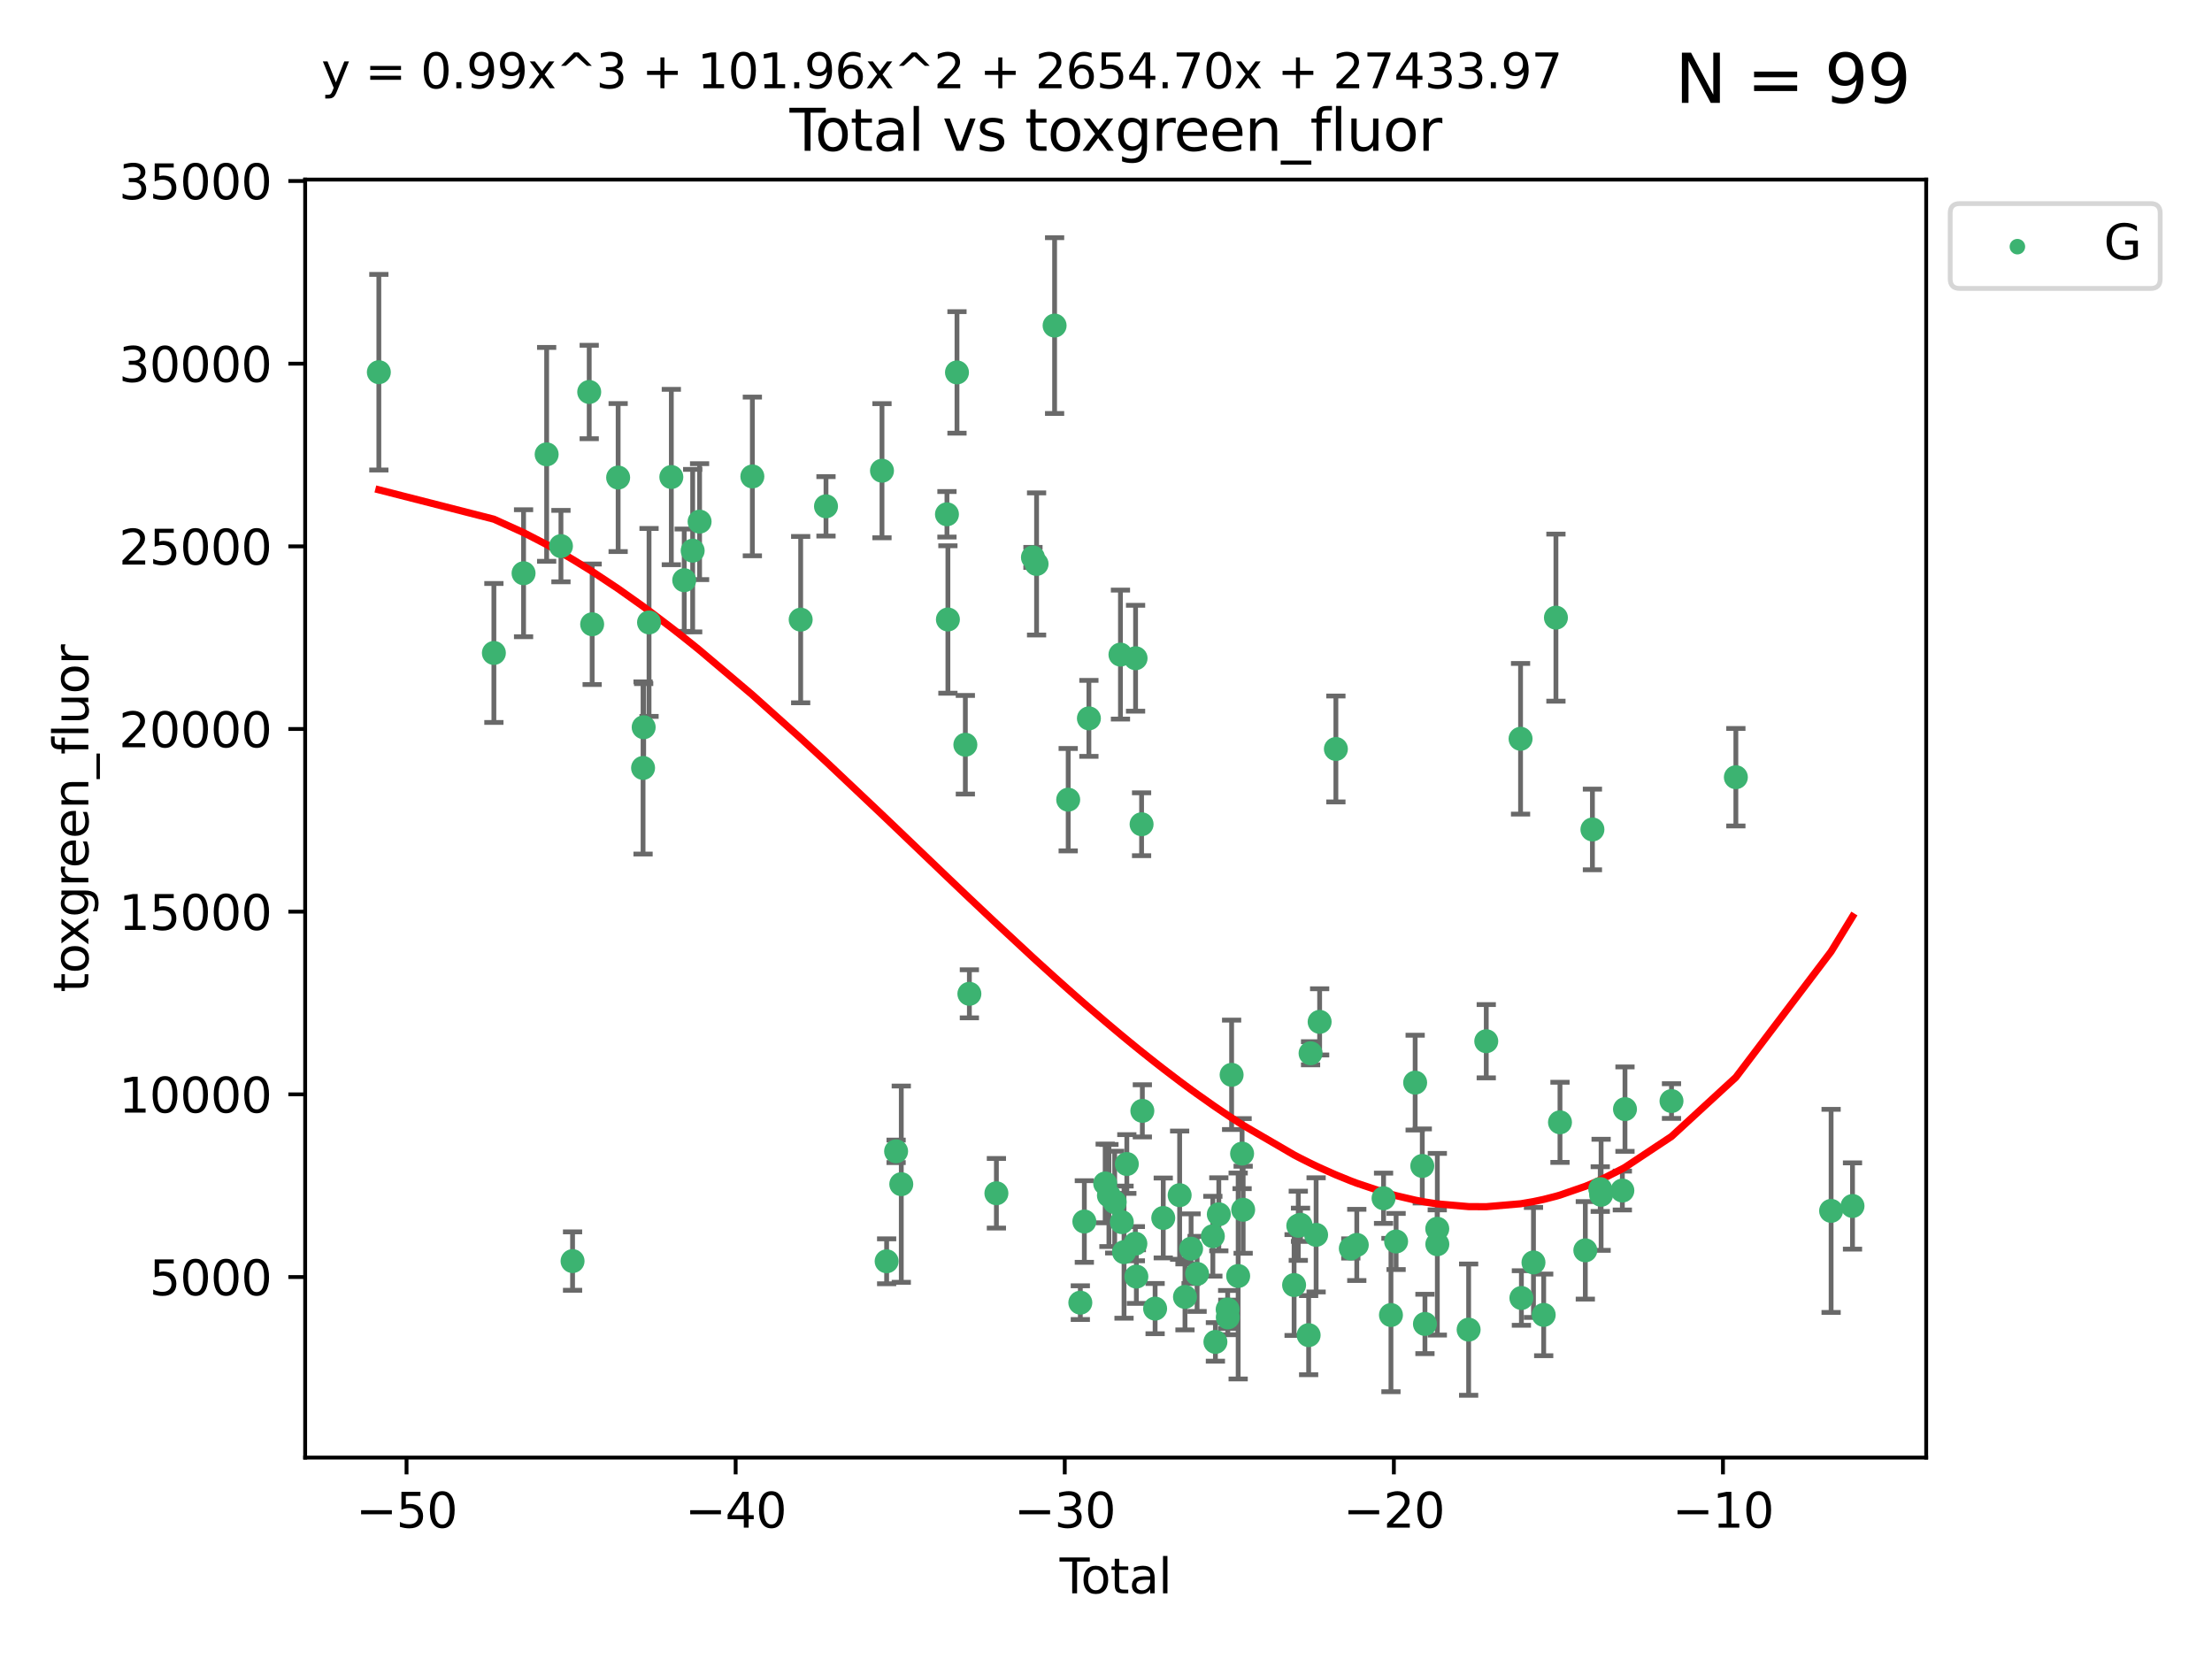 <?xml version="1.0" encoding="utf-8" standalone="no"?>
<!DOCTYPE svg PUBLIC "-//W3C//DTD SVG 1.1//EN"
  "http://www.w3.org/Graphics/SVG/1.1/DTD/svg11.dtd">
<svg xmlns:xlink="http://www.w3.org/1999/xlink" width="460.8pt" height="345.6pt" viewBox="0 0 460.8 345.6" xmlns="http://www.w3.org/2000/svg" version="1.1">
 <defs>
  <style type="text/css">*{stroke-linejoin: round; stroke-linecap: butt}</style>
 </defs>
 <g id="figure_1">
  <g id="patch_1">
   <path d="M 0 345.6 
L 460.8 345.6 
L 460.8 0 
L 0 0 
z
" style="fill: #ffffff"/>
  </g>
  <g id="axes_1">
   <g id="patch_2">
    <path d="M 63.571 303.64 
L 401.26 303.64 
L 401.26 37.411 
L 63.571 37.411 
z
" style="fill: #ffffff"/>
   </g>
   <g id="PathCollection_1">
    <defs>
     <path id="m2d7d411aee" d="M 0 1.118 
C 0.297 1.118 0.581 1 0.791 0.791 
C 1 0.581 1.118 0.297 1.118 0 
C 1.118 -0.297 1 -0.581 0.791 -0.791 
C 0.581 -1 0.297 -1.118 0 -1.118 
C -0.297 -1.118 -0.581 -1 -0.791 -0.791 
C -1 -0.581 -1.118 -0.297 -1.118 0 
C -1.118 0.297 -1 0.581 -0.791 0.791 
C -0.581 1 -0.297 1.118 0 1.118 
z
" style="stroke: #3cb371"/>
    </defs>
    <g clip-path="url(#pef600d0067)">
     <use xlink:href="#m2d7d411aee" x="78.921" y="77.535" style="fill: #3cb371; stroke: #3cb371"/>
     <use xlink:href="#m2d7d411aee" x="102.885" y="136.024" style="fill: #3cb371; stroke: #3cb371"/>
     <use xlink:href="#m2d7d411aee" x="109.069" y="119.417" style="fill: #3cb371; stroke: #3cb371"/>
     <use xlink:href="#m2d7d411aee" x="113.877" y="94.651" style="fill: #3cb371; stroke: #3cb371"/>
     <use xlink:href="#m2d7d411aee" x="116.857" y="113.764" style="fill: #3cb371; stroke: #3cb371"/>
     <use xlink:href="#m2d7d411aee" x="119.276" y="262.707" style="fill: #3cb371; stroke: #3cb371"/>
     <use xlink:href="#m2d7d411aee" x="122.744" y="81.658" style="fill: #3cb371; stroke: #3cb371"/>
     <use xlink:href="#m2d7d411aee" x="123.358" y="130.046" style="fill: #3cb371; stroke: #3cb371"/>
     <use xlink:href="#m2d7d411aee" x="128.77" y="99.483" style="fill: #3cb371; stroke: #3cb371"/>
     <use xlink:href="#m2d7d411aee" x="133.962" y="159.977" style="fill: #3cb371; stroke: #3cb371"/>
     <use xlink:href="#m2d7d411aee" x="134.089" y="151.5" style="fill: #3cb371; stroke: #3cb371"/>
     <use xlink:href="#m2d7d411aee" x="135.207" y="129.664" style="fill: #3cb371; stroke: #3cb371"/>
     <use xlink:href="#m2d7d411aee" x="139.85" y="99.373" style="fill: #3cb371; stroke: #3cb371"/>
     <use xlink:href="#m2d7d411aee" x="142.537" y="120.867" style="fill: #3cb371; stroke: #3cb371"/>
     <use xlink:href="#m2d7d411aee" x="144.296" y="114.711" style="fill: #3cb371; stroke: #3cb371"/>
     <use xlink:href="#m2d7d411aee" x="145.738" y="108.665" style="fill: #3cb371; stroke: #3cb371"/>
     <use xlink:href="#m2d7d411aee" x="156.73" y="99.254" style="fill: #3cb371; stroke: #3cb371"/>
     <use xlink:href="#m2d7d411aee" x="166.795" y="129.08" style="fill: #3cb371; stroke: #3cb371"/>
     <use xlink:href="#m2d7d411aee" x="172.07" y="105.474" style="fill: #3cb371; stroke: #3cb371"/>
     <use xlink:href="#m2d7d411aee" x="183.735" y="98.059" style="fill: #3cb371; stroke: #3cb371"/>
     <use xlink:href="#m2d7d411aee" x="184.703" y="262.75" style="fill: #3cb371; stroke: #3cb371"/>
     <use xlink:href="#m2d7d411aee" x="186.675" y="239.839" style="fill: #3cb371; stroke: #3cb371"/>
     <use xlink:href="#m2d7d411aee" x="187.753" y="246.684" style="fill: #3cb371; stroke: #3cb371"/>
     <use xlink:href="#m2d7d411aee" x="197.268" y="107.136" style="fill: #3cb371; stroke: #3cb371"/>
     <use xlink:href="#m2d7d411aee" x="197.466" y="129.051" style="fill: #3cb371; stroke: #3cb371"/>
     <use xlink:href="#m2d7d411aee" x="199.357" y="77.582" style="fill: #3cb371; stroke: #3cb371"/>
     <use xlink:href="#m2d7d411aee" x="201.101" y="155.144" style="fill: #3cb371; stroke: #3cb371"/>
     <use xlink:href="#m2d7d411aee" x="201.94" y="207.028" style="fill: #3cb371; stroke: #3cb371"/>
     <use xlink:href="#m2d7d411aee" x="207.568" y="248.58" style="fill: #3cb371; stroke: #3cb371"/>
     <use xlink:href="#m2d7d411aee" x="215.183" y="116.117" style="fill: #3cb371; stroke: #3cb371"/>
     <use xlink:href="#m2d7d411aee" x="215.938" y="117.484" style="fill: #3cb371; stroke: #3cb371"/>
     <use xlink:href="#m2d7d411aee" x="219.693" y="67.824" style="fill: #3cb371; stroke: #3cb371"/>
     <use xlink:href="#m2d7d411aee" x="222.525" y="166.588" style="fill: #3cb371; stroke: #3cb371"/>
     <use xlink:href="#m2d7d411aee" x="225.052" y="271.366" style="fill: #3cb371; stroke: #3cb371"/>
     <use xlink:href="#m2d7d411aee" x="225.889" y="254.463" style="fill: #3cb371; stroke: #3cb371"/>
     <use xlink:href="#m2d7d411aee" x="226.838" y="149.649" style="fill: #3cb371; stroke: #3cb371"/>
     <use xlink:href="#m2d7d411aee" x="230.231" y="246.534" style="fill: #3cb371; stroke: #3cb371"/>
     <use xlink:href="#m2d7d411aee" x="231.01" y="249.049" style="fill: #3cb371; stroke: #3cb371"/>
     <use xlink:href="#m2d7d411aee" x="232.208" y="250.422" style="fill: #3cb371; stroke: #3cb371"/>
     <use xlink:href="#m2d7d411aee" x="233.412" y="136.364" style="fill: #3cb371; stroke: #3cb371"/>
     <use xlink:href="#m2d7d411aee" x="233.692" y="254.587" style="fill: #3cb371; stroke: #3cb371"/>
     <use xlink:href="#m2d7d411aee" x="234.156" y="260.843" style="fill: #3cb371; stroke: #3cb371"/>
     <use xlink:href="#m2d7d411aee" x="234.739" y="242.485" style="fill: #3cb371; stroke: #3cb371"/>
     <use xlink:href="#m2d7d411aee" x="236.517" y="259.082" style="fill: #3cb371; stroke: #3cb371"/>
     <use xlink:href="#m2d7d411aee" x="236.561" y="137.12" style="fill: #3cb371; stroke: #3cb371"/>
     <use xlink:href="#m2d7d411aee" x="236.725" y="265.939" style="fill: #3cb371; stroke: #3cb371"/>
     <use xlink:href="#m2d7d411aee" x="237.813" y="171.707" style="fill: #3cb371; stroke: #3cb371"/>
     <use xlink:href="#m2d7d411aee" x="237.972" y="231.41" style="fill: #3cb371; stroke: #3cb371"/>
     <use xlink:href="#m2d7d411aee" x="240.631" y="272.606" style="fill: #3cb371; stroke: #3cb371"/>
     <use xlink:href="#m2d7d411aee" x="242.327" y="253.726" style="fill: #3cb371; stroke: #3cb371"/>
     <use xlink:href="#m2d7d411aee" x="245.743" y="248.978" style="fill: #3cb371; stroke: #3cb371"/>
     <use xlink:href="#m2d7d411aee" x="246.854" y="270.171" style="fill: #3cb371; stroke: #3cb371"/>
     <use xlink:href="#m2d7d411aee" x="248.127" y="260.124" style="fill: #3cb371; stroke: #3cb371"/>
     <use xlink:href="#m2d7d411aee" x="249.377" y="265.375" style="fill: #3cb371; stroke: #3cb371"/>
     <use xlink:href="#m2d7d411aee" x="252.658" y="257.526" style="fill: #3cb371; stroke: #3cb371"/>
     <use xlink:href="#m2d7d411aee" x="253.193" y="279.545" style="fill: #3cb371; stroke: #3cb371"/>
     <use xlink:href="#m2d7d411aee" x="253.901" y="252.962" style="fill: #3cb371; stroke: #3cb371"/>
     <use xlink:href="#m2d7d411aee" x="255.744" y="272.786" style="fill: #3cb371; stroke: #3cb371"/>
     <use xlink:href="#m2d7d411aee" x="255.773" y="274.439" style="fill: #3cb371; stroke: #3cb371"/>
     <use xlink:href="#m2d7d411aee" x="256.568" y="223.904" style="fill: #3cb371; stroke: #3cb371"/>
     <use xlink:href="#m2d7d411aee" x="257.932" y="265.814" style="fill: #3cb371; stroke: #3cb371"/>
     <use xlink:href="#m2d7d411aee" x="258.75" y="240.318" style="fill: #3cb371; stroke: #3cb371"/>
     <use xlink:href="#m2d7d411aee" x="258.973" y="252.011" style="fill: #3cb371; stroke: #3cb371"/>
     <use xlink:href="#m2d7d411aee" x="269.585" y="267.697" style="fill: #3cb371; stroke: #3cb371"/>
     <use xlink:href="#m2d7d411aee" x="270.457" y="255.351" style="fill: #3cb371; stroke: #3cb371"/>
     <use xlink:href="#m2d7d411aee" x="270.919" y="255.142" style="fill: #3cb371; stroke: #3cb371"/>
     <use xlink:href="#m2d7d411aee" x="272.614" y="278.134" style="fill: #3cb371; stroke: #3cb371"/>
     <use xlink:href="#m2d7d411aee" x="273.016" y="219.414" style="fill: #3cb371; stroke: #3cb371"/>
     <use xlink:href="#m2d7d411aee" x="274.171" y="257.247" style="fill: #3cb371; stroke: #3cb371"/>
     <use xlink:href="#m2d7d411aee" x="274.905" y="212.874" style="fill: #3cb371; stroke: #3cb371"/>
     <use xlink:href="#m2d7d411aee" x="278.29" y="156.025" style="fill: #3cb371; stroke: #3cb371"/>
     <use xlink:href="#m2d7d411aee" x="281.399" y="260.077" style="fill: #3cb371; stroke: #3cb371"/>
     <use xlink:href="#m2d7d411aee" x="282.643" y="259.342" style="fill: #3cb371; stroke: #3cb371"/>
     <use xlink:href="#m2d7d411aee" x="288.22" y="249.618" style="fill: #3cb371; stroke: #3cb371"/>
     <use xlink:href="#m2d7d411aee" x="289.761" y="273.942" style="fill: #3cb371; stroke: #3cb371"/>
     <use xlink:href="#m2d7d411aee" x="290.835" y="258.624" style="fill: #3cb371; stroke: #3cb371"/>
     <use xlink:href="#m2d7d411aee" x="294.803" y="225.532" style="fill: #3cb371; stroke: #3cb371"/>
     <use xlink:href="#m2d7d411aee" x="296.286" y="242.89" style="fill: #3cb371; stroke: #3cb371"/>
     <use xlink:href="#m2d7d411aee" x="296.843" y="275.802" style="fill: #3cb371; stroke: #3cb371"/>
     <use xlink:href="#m2d7d411aee" x="299.408" y="255.974" style="fill: #3cb371; stroke: #3cb371"/>
     <use xlink:href="#m2d7d411aee" x="299.422" y="259.195" style="fill: #3cb371; stroke: #3cb371"/>
     <use xlink:href="#m2d7d411aee" x="305.943" y="276.986" style="fill: #3cb371; stroke: #3cb371"/>
     <use xlink:href="#m2d7d411aee" x="309.615" y="216.906" style="fill: #3cb371; stroke: #3cb371"/>
     <use xlink:href="#m2d7d411aee" x="316.761" y="153.902" style="fill: #3cb371; stroke: #3cb371"/>
     <use xlink:href="#m2d7d411aee" x="316.935" y="270.397" style="fill: #3cb371; stroke: #3cb371"/>
     <use xlink:href="#m2d7d411aee" x="319.451" y="262.992" style="fill: #3cb371; stroke: #3cb371"/>
     <use xlink:href="#m2d7d411aee" x="321.58" y="273.915" style="fill: #3cb371; stroke: #3cb371"/>
     <use xlink:href="#m2d7d411aee" x="324.129" y="128.666" style="fill: #3cb371; stroke: #3cb371"/>
     <use xlink:href="#m2d7d411aee" x="324.974" y="233.8" style="fill: #3cb371; stroke: #3cb371"/>
     <use xlink:href="#m2d7d411aee" x="330.252" y="260.469" style="fill: #3cb371; stroke: #3cb371"/>
     <use xlink:href="#m2d7d411aee" x="331.732" y="172.792" style="fill: #3cb371; stroke: #3cb371"/>
     <use xlink:href="#m2d7d411aee" x="333.361" y="247.706" style="fill: #3cb371; stroke: #3cb371"/>
     <use xlink:href="#m2d7d411aee" x="333.54" y="248.899" style="fill: #3cb371; stroke: #3cb371"/>
     <use xlink:href="#m2d7d411aee" x="337.966" y="248.011" style="fill: #3cb371; stroke: #3cb371"/>
     <use xlink:href="#m2d7d411aee" x="338.514" y="231.05" style="fill: #3cb371; stroke: #3cb371"/>
     <use xlink:href="#m2d7d411aee" x="348.204" y="229.37" style="fill: #3cb371; stroke: #3cb371"/>
     <use xlink:href="#m2d7d411aee" x="361.613" y="161.909" style="fill: #3cb371; stroke: #3cb371"/>
     <use xlink:href="#m2d7d411aee" x="381.453" y="252.247" style="fill: #3cb371; stroke: #3cb371"/>
     <use xlink:href="#m2d7d411aee" x="385.911" y="251.233" style="fill: #3cb371; stroke: #3cb371"/>
    </g>
   </g>
   <g id="matplotlib.axis_1">
    <g id="xtick_1">
     <g id="line2d_1">
      <defs>
       <path id="m3eedac0922" d="M 0 0 
L 0 3.5 
" style="stroke: #000000; stroke-width: 0.8"/>
      </defs>
      <g>
       <use xlink:href="#m3eedac0922" x="84.691" y="303.64" style="stroke: #000000; stroke-width: 0.8"/>
      </g>
     </g>
     <g id="text_1">
      <!-- −50 -->
      <g transform="translate(74.138 318.238)scale(0.1 -0.1)">
       <defs>
        <path id="DejaVuSans-2212" d="M 678 2272 
L 4684 2272 
L 4684 1741 
L 678 1741 
L 678 2272 
z
" transform="scale(0.016)"/>
        <path id="DejaVuSans-35" d="M 691 4666 
L 3169 4666 
L 3169 4134 
L 1269 4134 
L 1269 2991 
Q 1406 3038 1543 3061 
Q 1681 3084 1819 3084 
Q 2600 3084 3056 2656 
Q 3513 2228 3513 1497 
Q 3513 744 3044 326 
Q 2575 -91 1722 -91 
Q 1428 -91 1123 -41 
Q 819 9 494 109 
L 494 744 
Q 775 591 1075 516 
Q 1375 441 1709 441 
Q 2250 441 2565 725 
Q 2881 1009 2881 1497 
Q 2881 1984 2565 2268 
Q 2250 2553 1709 2553 
Q 1456 2553 1204 2497 
Q 953 2441 691 2322 
L 691 4666 
z
" transform="scale(0.016)"/>
        <path id="DejaVuSans-30" d="M 2034 4250 
Q 1547 4250 1301 3770 
Q 1056 3291 1056 2328 
Q 1056 1369 1301 889 
Q 1547 409 2034 409 
Q 2525 409 2770 889 
Q 3016 1369 3016 2328 
Q 3016 3291 2770 3770 
Q 2525 4250 2034 4250 
z
M 2034 4750 
Q 2819 4750 3233 4129 
Q 3647 3509 3647 2328 
Q 3647 1150 3233 529 
Q 2819 -91 2034 -91 
Q 1250 -91 836 529 
Q 422 1150 422 2328 
Q 422 3509 836 4129 
Q 1250 4750 2034 4750 
z
" transform="scale(0.016)"/>
       </defs>
       <use xlink:href="#DejaVuSans-2212"/>
       <use xlink:href="#DejaVuSans-35" x="83.789"/>
       <use xlink:href="#DejaVuSans-30" x="147.412"/>
      </g>
     </g>
    </g>
    <g id="xtick_2">
     <g id="line2d_2">
      <g>
       <use xlink:href="#m3eedac0922" x="153.249" y="303.64" style="stroke: #000000; stroke-width: 0.8"/>
      </g>
     </g>
     <g id="text_2">
      <!-- −40 -->
      <g transform="translate(142.697 318.238)scale(0.1 -0.1)">
       <defs>
        <path id="DejaVuSans-34" d="M 2419 4116 
L 825 1625 
L 2419 1625 
L 2419 4116 
z
M 2253 4666 
L 3047 4666 
L 3047 1625 
L 3713 1625 
L 3713 1100 
L 3047 1100 
L 3047 0 
L 2419 0 
L 2419 1100 
L 313 1100 
L 313 1709 
L 2253 4666 
z
" transform="scale(0.016)"/>
       </defs>
       <use xlink:href="#DejaVuSans-2212"/>
       <use xlink:href="#DejaVuSans-34" x="83.789"/>
       <use xlink:href="#DejaVuSans-30" x="147.412"/>
      </g>
     </g>
    </g>
    <g id="xtick_3">
     <g id="line2d_3">
      <g>
       <use xlink:href="#m3eedac0922" x="221.808" y="303.64" style="stroke: #000000; stroke-width: 0.8"/>
      </g>
     </g>
     <g id="text_3">
      <!-- −30 -->
      <g transform="translate(211.256 318.238)scale(0.1 -0.1)">
       <defs>
        <path id="DejaVuSans-33" d="M 2597 2516 
Q 3050 2419 3304 2112 
Q 3559 1806 3559 1356 
Q 3559 666 3084 287 
Q 2609 -91 1734 -91 
Q 1441 -91 1130 -33 
Q 819 25 488 141 
L 488 750 
Q 750 597 1062 519 
Q 1375 441 1716 441 
Q 2309 441 2620 675 
Q 2931 909 2931 1356 
Q 2931 1769 2642 2001 
Q 2353 2234 1838 2234 
L 1294 2234 
L 1294 2753 
L 1863 2753 
Q 2328 2753 2575 2939 
Q 2822 3125 2822 3475 
Q 2822 3834 2567 4026 
Q 2313 4219 1838 4219 
Q 1578 4219 1281 4162 
Q 984 4106 628 3988 
L 628 4550 
Q 988 4650 1302 4700 
Q 1616 4750 1894 4750 
Q 2613 4750 3031 4423 
Q 3450 4097 3450 3541 
Q 3450 3153 3228 2886 
Q 3006 2619 2597 2516 
z
" transform="scale(0.016)"/>
       </defs>
       <use xlink:href="#DejaVuSans-2212"/>
       <use xlink:href="#DejaVuSans-33" x="83.789"/>
       <use xlink:href="#DejaVuSans-30" x="147.412"/>
      </g>
     </g>
    </g>
    <g id="xtick_4">
     <g id="line2d_4">
      <g>
       <use xlink:href="#m3eedac0922" x="290.367" y="303.64" style="stroke: #000000; stroke-width: 0.8"/>
      </g>
     </g>
     <g id="text_4">
      <!-- −20 -->
      <g transform="translate(279.815 318.238)scale(0.1 -0.1)">
       <defs>
        <path id="DejaVuSans-32" d="M 1228 531 
L 3431 531 
L 3431 0 
L 469 0 
L 469 531 
Q 828 903 1448 1529 
Q 2069 2156 2228 2338 
Q 2531 2678 2651 2914 
Q 2772 3150 2772 3378 
Q 2772 3750 2511 3984 
Q 2250 4219 1831 4219 
Q 1534 4219 1204 4116 
Q 875 4013 500 3803 
L 500 4441 
Q 881 4594 1212 4672 
Q 1544 4750 1819 4750 
Q 2544 4750 2975 4387 
Q 3406 4025 3406 3419 
Q 3406 3131 3298 2873 
Q 3191 2616 2906 2266 
Q 2828 2175 2409 1742 
Q 1991 1309 1228 531 
z
" transform="scale(0.016)"/>
       </defs>
       <use xlink:href="#DejaVuSans-2212"/>
       <use xlink:href="#DejaVuSans-32" x="83.789"/>
       <use xlink:href="#DejaVuSans-30" x="147.412"/>
      </g>
     </g>
    </g>
    <g id="xtick_5">
     <g id="line2d_5">
      <g>
       <use xlink:href="#m3eedac0922" x="358.926" y="303.64" style="stroke: #000000; stroke-width: 0.8"/>
      </g>
     </g>
     <g id="text_5">
      <!-- −10 -->
      <g transform="translate(348.373 318.238)scale(0.1 -0.1)">
       <defs>
        <path id="DejaVuSans-31" d="M 794 531 
L 1825 531 
L 1825 4091 
L 703 3866 
L 703 4441 
L 1819 4666 
L 2450 4666 
L 2450 531 
L 3481 531 
L 3481 0 
L 794 0 
L 794 531 
z
" transform="scale(0.016)"/>
       </defs>
       <use xlink:href="#DejaVuSans-2212"/>
       <use xlink:href="#DejaVuSans-31" x="83.789"/>
       <use xlink:href="#DejaVuSans-30" x="147.412"/>
      </g>
     </g>
    </g>
    <g id="text_6">
     <!-- Total -->
     <g transform="translate(220.739 331.917)scale(0.1 -0.1)">
      <defs>
       <path id="DejaVuSans-54" d="M -19 4666 
L 3928 4666 
L 3928 4134 
L 2272 4134 
L 2272 0 
L 1638 0 
L 1638 4134 
L -19 4134 
L -19 4666 
z
" transform="scale(0.016)"/>
       <path id="DejaVuSans-6f" d="M 1959 3097 
Q 1497 3097 1228 2736 
Q 959 2375 959 1747 
Q 959 1119 1226 758 
Q 1494 397 1959 397 
Q 2419 397 2687 759 
Q 2956 1122 2956 1747 
Q 2956 2369 2687 2733 
Q 2419 3097 1959 3097 
z
M 1959 3584 
Q 2709 3584 3137 3096 
Q 3566 2609 3566 1747 
Q 3566 888 3137 398 
Q 2709 -91 1959 -91 
Q 1206 -91 779 398 
Q 353 888 353 1747 
Q 353 2609 779 3096 
Q 1206 3584 1959 3584 
z
" transform="scale(0.016)"/>
       <path id="DejaVuSans-74" d="M 1172 4494 
L 1172 3500 
L 2356 3500 
L 2356 3053 
L 1172 3053 
L 1172 1153 
Q 1172 725 1289 603 
Q 1406 481 1766 481 
L 2356 481 
L 2356 0 
L 1766 0 
Q 1100 0 847 248 
Q 594 497 594 1153 
L 594 3053 
L 172 3053 
L 172 3500 
L 594 3500 
L 594 4494 
L 1172 4494 
z
" transform="scale(0.016)"/>
       <path id="DejaVuSans-61" d="M 2194 1759 
Q 1497 1759 1228 1600 
Q 959 1441 959 1056 
Q 959 750 1161 570 
Q 1363 391 1709 391 
Q 2188 391 2477 730 
Q 2766 1069 2766 1631 
L 2766 1759 
L 2194 1759 
z
M 3341 1997 
L 3341 0 
L 2766 0 
L 2766 531 
Q 2569 213 2275 61 
Q 1981 -91 1556 -91 
Q 1019 -91 701 211 
Q 384 513 384 1019 
Q 384 1609 779 1909 
Q 1175 2209 1959 2209 
L 2766 2209 
L 2766 2266 
Q 2766 2663 2505 2880 
Q 2244 3097 1772 3097 
Q 1472 3097 1187 3025 
Q 903 2953 641 2809 
L 641 3341 
Q 956 3463 1253 3523 
Q 1550 3584 1831 3584 
Q 2591 3584 2966 3190 
Q 3341 2797 3341 1997 
z
" transform="scale(0.016)"/>
       <path id="DejaVuSans-6c" d="M 603 4863 
L 1178 4863 
L 1178 0 
L 603 0 
L 603 4863 
z
" transform="scale(0.016)"/>
      </defs>
      <use xlink:href="#DejaVuSans-54"/>
      <use xlink:href="#DejaVuSans-6f" x="44.084"/>
      <use xlink:href="#DejaVuSans-74" x="105.266"/>
      <use xlink:href="#DejaVuSans-61" x="144.475"/>
      <use xlink:href="#DejaVuSans-6c" x="205.754"/>
     </g>
    </g>
   </g>
   <g id="matplotlib.axis_2">
    <g id="ytick_1">
     <g id="line2d_6">
      <defs>
       <path id="mea9be5bbcd" d="M 0 0 
L -3.5 0 
" style="stroke: #000000; stroke-width: 0.8"/>
      </defs>
      <g>
       <use xlink:href="#mea9be5bbcd" x="63.571" y="266.024" style="stroke: #000000; stroke-width: 0.8"/>
      </g>
     </g>
     <g id="text_7">
      <!-- 5000 -->
      <g transform="translate(31.121 269.823)scale(0.1 -0.1)">
       <use xlink:href="#DejaVuSans-35"/>
       <use xlink:href="#DejaVuSans-30" x="63.623"/>
       <use xlink:href="#DejaVuSans-30" x="127.246"/>
       <use xlink:href="#DejaVuSans-30" x="190.869"/>
      </g>
     </g>
    </g>
    <g id="ytick_2">
     <g id="line2d_7">
      <g>
       <use xlink:href="#mea9be5bbcd" x="63.571" y="227.972" style="stroke: #000000; stroke-width: 0.8"/>
      </g>
     </g>
     <g id="text_8">
      <!-- 10000 -->
      <g transform="translate(24.759 231.771)scale(0.1 -0.1)">
       <use xlink:href="#DejaVuSans-31"/>
       <use xlink:href="#DejaVuSans-30" x="63.623"/>
       <use xlink:href="#DejaVuSans-30" x="127.246"/>
       <use xlink:href="#DejaVuSans-30" x="190.869"/>
       <use xlink:href="#DejaVuSans-30" x="254.492"/>
      </g>
     </g>
    </g>
    <g id="ytick_3">
     <g id="line2d_8">
      <g>
       <use xlink:href="#mea9be5bbcd" x="63.571" y="189.919" style="stroke: #000000; stroke-width: 0.8"/>
      </g>
     </g>
     <g id="text_9">
      <!-- 15000 -->
      <g transform="translate(24.759 193.718)scale(0.1 -0.1)">
       <use xlink:href="#DejaVuSans-31"/>
       <use xlink:href="#DejaVuSans-35" x="63.623"/>
       <use xlink:href="#DejaVuSans-30" x="127.246"/>
       <use xlink:href="#DejaVuSans-30" x="190.869"/>
       <use xlink:href="#DejaVuSans-30" x="254.492"/>
      </g>
     </g>
    </g>
    <g id="ytick_4">
     <g id="line2d_9">
      <g>
       <use xlink:href="#mea9be5bbcd" x="63.571" y="151.866" style="stroke: #000000; stroke-width: 0.8"/>
      </g>
     </g>
     <g id="text_10">
      <!-- 20000 -->
      <g transform="translate(24.759 155.666)scale(0.1 -0.1)">
       <use xlink:href="#DejaVuSans-32"/>
       <use xlink:href="#DejaVuSans-30" x="63.623"/>
       <use xlink:href="#DejaVuSans-30" x="127.246"/>
       <use xlink:href="#DejaVuSans-30" x="190.869"/>
       <use xlink:href="#DejaVuSans-30" x="254.492"/>
      </g>
     </g>
    </g>
    <g id="ytick_5">
     <g id="line2d_10">
      <g>
       <use xlink:href="#mea9be5bbcd" x="63.571" y="113.814" style="stroke: #000000; stroke-width: 0.8"/>
      </g>
     </g>
     <g id="text_11">
      <!-- 25000 -->
      <g transform="translate(24.759 117.613)scale(0.1 -0.1)">
       <use xlink:href="#DejaVuSans-32"/>
       <use xlink:href="#DejaVuSans-35" x="63.623"/>
       <use xlink:href="#DejaVuSans-30" x="127.246"/>
       <use xlink:href="#DejaVuSans-30" x="190.869"/>
       <use xlink:href="#DejaVuSans-30" x="254.492"/>
      </g>
     </g>
    </g>
    <g id="ytick_6">
     <g id="line2d_11">
      <g>
       <use xlink:href="#mea9be5bbcd" x="63.571" y="75.761" style="stroke: #000000; stroke-width: 0.8"/>
      </g>
     </g>
     <g id="text_12">
      <!-- 30000 -->
      <g transform="translate(24.759 79.56)scale(0.1 -0.1)">
       <use xlink:href="#DejaVuSans-33"/>
       <use xlink:href="#DejaVuSans-30" x="63.623"/>
       <use xlink:href="#DejaVuSans-30" x="127.246"/>
       <use xlink:href="#DejaVuSans-30" x="190.869"/>
       <use xlink:href="#DejaVuSans-30" x="254.492"/>
      </g>
     </g>
    </g>
    <g id="ytick_7">
     <g id="line2d_12">
      <g>
       <use xlink:href="#mea9be5bbcd" x="63.571" y="37.708" style="stroke: #000000; stroke-width: 0.8"/>
      </g>
     </g>
     <g id="text_13">
      <!-- 35000 -->
      <g transform="translate(24.759 41.508)scale(0.1 -0.1)">
       <use xlink:href="#DejaVuSans-33"/>
       <use xlink:href="#DejaVuSans-35" x="63.623"/>
       <use xlink:href="#DejaVuSans-30" x="127.246"/>
       <use xlink:href="#DejaVuSans-30" x="190.869"/>
       <use xlink:href="#DejaVuSans-30" x="254.492"/>
      </g>
     </g>
    </g>
    <g id="text_14">
     <!-- toxgreen_fluor -->
     <g transform="translate(18.401 206.72)rotate(-90)scale(0.1 -0.1)">
      <defs>
       <path id="DejaVuSans-78" d="M 3513 3500 
L 2247 1797 
L 3578 0 
L 2900 0 
L 1881 1375 
L 863 0 
L 184 0 
L 1544 1831 
L 300 3500 
L 978 3500 
L 1906 2253 
L 2834 3500 
L 3513 3500 
z
" transform="scale(0.016)"/>
       <path id="DejaVuSans-67" d="M 2906 1791 
Q 2906 2416 2648 2759 
Q 2391 3103 1925 3103 
Q 1463 3103 1205 2759 
Q 947 2416 947 1791 
Q 947 1169 1205 825 
Q 1463 481 1925 481 
Q 2391 481 2648 825 
Q 2906 1169 2906 1791 
z
M 3481 434 
Q 3481 -459 3084 -895 
Q 2688 -1331 1869 -1331 
Q 1566 -1331 1297 -1286 
Q 1028 -1241 775 -1147 
L 775 -588 
Q 1028 -725 1275 -790 
Q 1522 -856 1778 -856 
Q 2344 -856 2625 -561 
Q 2906 -266 2906 331 
L 2906 616 
Q 2728 306 2450 153 
Q 2172 0 1784 0 
Q 1141 0 747 490 
Q 353 981 353 1791 
Q 353 2603 747 3093 
Q 1141 3584 1784 3584 
Q 2172 3584 2450 3431 
Q 2728 3278 2906 2969 
L 2906 3500 
L 3481 3500 
L 3481 434 
z
" transform="scale(0.016)"/>
       <path id="DejaVuSans-72" d="M 2631 2963 
Q 2534 3019 2420 3045 
Q 2306 3072 2169 3072 
Q 1681 3072 1420 2755 
Q 1159 2438 1159 1844 
L 1159 0 
L 581 0 
L 581 3500 
L 1159 3500 
L 1159 2956 
Q 1341 3275 1631 3429 
Q 1922 3584 2338 3584 
Q 2397 3584 2469 3576 
Q 2541 3569 2628 3553 
L 2631 2963 
z
" transform="scale(0.016)"/>
       <path id="DejaVuSans-65" d="M 3597 1894 
L 3597 1613 
L 953 1613 
Q 991 1019 1311 708 
Q 1631 397 2203 397 
Q 2534 397 2845 478 
Q 3156 559 3463 722 
L 3463 178 
Q 3153 47 2828 -22 
Q 2503 -91 2169 -91 
Q 1331 -91 842 396 
Q 353 884 353 1716 
Q 353 2575 817 3079 
Q 1281 3584 2069 3584 
Q 2775 3584 3186 3129 
Q 3597 2675 3597 1894 
z
M 3022 2063 
Q 3016 2534 2758 2815 
Q 2500 3097 2075 3097 
Q 1594 3097 1305 2825 
Q 1016 2553 972 2059 
L 3022 2063 
z
" transform="scale(0.016)"/>
       <path id="DejaVuSans-6e" d="M 3513 2113 
L 3513 0 
L 2938 0 
L 2938 2094 
Q 2938 2591 2744 2837 
Q 2550 3084 2163 3084 
Q 1697 3084 1428 2787 
Q 1159 2491 1159 1978 
L 1159 0 
L 581 0 
L 581 3500 
L 1159 3500 
L 1159 2956 
Q 1366 3272 1645 3428 
Q 1925 3584 2291 3584 
Q 2894 3584 3203 3211 
Q 3513 2838 3513 2113 
z
" transform="scale(0.016)"/>
       <path id="DejaVuSans-5f" d="M 3263 -1063 
L 3263 -1509 
L -63 -1509 
L -63 -1063 
L 3263 -1063 
z
" transform="scale(0.016)"/>
       <path id="DejaVuSans-66" d="M 2375 4863 
L 2375 4384 
L 1825 4384 
Q 1516 4384 1395 4259 
Q 1275 4134 1275 3809 
L 1275 3500 
L 2222 3500 
L 2222 3053 
L 1275 3053 
L 1275 0 
L 697 0 
L 697 3053 
L 147 3053 
L 147 3500 
L 697 3500 
L 697 3744 
Q 697 4328 969 4595 
Q 1241 4863 1831 4863 
L 2375 4863 
z
" transform="scale(0.016)"/>
       <path id="DejaVuSans-75" d="M 544 1381 
L 544 3500 
L 1119 3500 
L 1119 1403 
Q 1119 906 1312 657 
Q 1506 409 1894 409 
Q 2359 409 2629 706 
Q 2900 1003 2900 1516 
L 2900 3500 
L 3475 3500 
L 3475 0 
L 2900 0 
L 2900 538 
Q 2691 219 2414 64 
Q 2138 -91 1772 -91 
Q 1169 -91 856 284 
Q 544 659 544 1381 
z
M 1991 3584 
L 1991 3584 
z
" transform="scale(0.016)"/>
      </defs>
      <use xlink:href="#DejaVuSans-74"/>
      <use xlink:href="#DejaVuSans-6f" x="39.209"/>
      <use xlink:href="#DejaVuSans-78" x="97.266"/>
      <use xlink:href="#DejaVuSans-67" x="156.445"/>
      <use xlink:href="#DejaVuSans-72" x="219.922"/>
      <use xlink:href="#DejaVuSans-65" x="258.785"/>
      <use xlink:href="#DejaVuSans-65" x="320.309"/>
      <use xlink:href="#DejaVuSans-6e" x="381.832"/>
      <use xlink:href="#DejaVuSans-5f" x="445.211"/>
      <use xlink:href="#DejaVuSans-66" x="495.211"/>
      <use xlink:href="#DejaVuSans-6c" x="530.416"/>
      <use xlink:href="#DejaVuSans-75" x="558.199"/>
      <use xlink:href="#DejaVuSans-6f" x="621.578"/>
      <use xlink:href="#DejaVuSans-72" x="682.76"/>
     </g>
    </g>
   </g>
   <g id="LineCollection_1">
    <path d="M 78.921 97.909 
L 78.921 57.162 
" clip-path="url(#pef600d0067)" style="fill: none; stroke: #696969"/>
    <path d="M 102.885 150.497 
L 102.885 121.551 
" clip-path="url(#pef600d0067)" style="fill: none; stroke: #696969"/>
    <path d="M 109.069 132.643 
L 109.069 106.19 
" clip-path="url(#pef600d0067)" style="fill: none; stroke: #696969"/>
    <path d="M 113.877 116.927 
L 113.877 72.376 
" clip-path="url(#pef600d0067)" style="fill: none; stroke: #696969"/>
    <path d="M 116.857 121.201 
L 116.857 106.326 
" clip-path="url(#pef600d0067)" style="fill: none; stroke: #696969"/>
    <path d="M 119.276 268.789 
L 119.276 256.624 
" clip-path="url(#pef600d0067)" style="fill: none; stroke: #696969"/>
    <path d="M 122.744 91.39 
L 122.744 71.925 
" clip-path="url(#pef600d0067)" style="fill: none; stroke: #696969"/>
    <path d="M 123.358 142.594 
L 123.358 117.497 
" clip-path="url(#pef600d0067)" style="fill: none; stroke: #696969"/>
    <path d="M 128.77 114.896 
L 128.77 84.07 
" clip-path="url(#pef600d0067)" style="fill: none; stroke: #696969"/>
    <path d="M 133.962 177.91 
L 133.962 142.044 
" clip-path="url(#pef600d0067)" style="fill: none; stroke: #696969"/>
    <path d="M 134.089 160.593 
L 134.089 142.407 
" clip-path="url(#pef600d0067)" style="fill: none; stroke: #696969"/>
    <path d="M 135.207 149.239 
L 135.207 110.089 
" clip-path="url(#pef600d0067)" style="fill: none; stroke: #696969"/>
    <path d="M 139.85 117.642 
L 139.85 81.103 
" clip-path="url(#pef600d0067)" style="fill: none; stroke: #696969"/>
    <path d="M 142.537 131.525 
L 142.537 110.209 
" clip-path="url(#pef600d0067)" style="fill: none; stroke: #696969"/>
    <path d="M 144.296 131.639 
L 144.296 97.783 
" clip-path="url(#pef600d0067)" style="fill: none; stroke: #696969"/>
    <path d="M 145.738 120.743 
L 145.738 96.588 
" clip-path="url(#pef600d0067)" style="fill: none; stroke: #696969"/>
    <path d="M 156.73 115.783 
L 156.73 82.724 
" clip-path="url(#pef600d0067)" style="fill: none; stroke: #696969"/>
    <path d="M 166.795 146.404 
L 166.795 111.757 
" clip-path="url(#pef600d0067)" style="fill: none; stroke: #696969"/>
    <path d="M 172.07 111.664 
L 172.07 99.285 
" clip-path="url(#pef600d0067)" style="fill: none; stroke: #696969"/>
    <path d="M 183.735 112.031 
L 183.735 84.086 
" clip-path="url(#pef600d0067)" style="fill: none; stroke: #696969"/>
    <path d="M 184.703 267.429 
L 184.703 258.071 
" clip-path="url(#pef600d0067)" style="fill: none; stroke: #696969"/>
    <path d="M 186.675 242.184 
L 186.675 237.495 
" clip-path="url(#pef600d0067)" style="fill: none; stroke: #696969"/>
    <path d="M 187.753 267.128 
L 187.753 226.239 
" clip-path="url(#pef600d0067)" style="fill: none; stroke: #696969"/>
    <path d="M 197.268 111.874 
L 197.268 102.397 
" clip-path="url(#pef600d0067)" style="fill: none; stroke: #696969"/>
    <path d="M 197.466 144.409 
L 197.466 113.693 
" clip-path="url(#pef600d0067)" style="fill: none; stroke: #696969"/>
    <path d="M 199.357 90.238 
L 199.357 64.925 
" clip-path="url(#pef600d0067)" style="fill: none; stroke: #696969"/>
    <path d="M 201.101 165.413 
L 201.101 144.874 
" clip-path="url(#pef600d0067)" style="fill: none; stroke: #696969"/>
    <path d="M 201.94 212.038 
L 201.94 202.018 
" clip-path="url(#pef600d0067)" style="fill: none; stroke: #696969"/>
    <path d="M 207.568 255.831 
L 207.568 241.328 
" clip-path="url(#pef600d0067)" style="fill: none; stroke: #696969"/>
    <path d="M 215.183 118.205 
L 215.183 114.03 
" clip-path="url(#pef600d0067)" style="fill: none; stroke: #696969"/>
    <path d="M 215.938 132.29 
L 215.938 102.678 
" clip-path="url(#pef600d0067)" style="fill: none; stroke: #696969"/>
    <path d="M 219.693 86.135 
L 219.693 49.513 
" clip-path="url(#pef600d0067)" style="fill: none; stroke: #696969"/>
    <path d="M 222.525 177.254 
L 222.525 155.922 
" clip-path="url(#pef600d0067)" style="fill: none; stroke: #696969"/>
    <path d="M 225.052 274.88 
L 225.052 267.852 
" clip-path="url(#pef600d0067)" style="fill: none; stroke: #696969"/>
    <path d="M 225.889 262.964 
L 225.889 245.962 
" clip-path="url(#pef600d0067)" style="fill: none; stroke: #696969"/>
    <path d="M 226.838 157.564 
L 226.838 141.735 
" clip-path="url(#pef600d0067)" style="fill: none; stroke: #696969"/>
    <path d="M 230.231 254.731 
L 230.231 238.338 
" clip-path="url(#pef600d0067)" style="fill: none; stroke: #696969"/>
    <path d="M 231.01 259.679 
L 231.01 238.419 
" clip-path="url(#pef600d0067)" style="fill: none; stroke: #696969"/>
    <path d="M 232.208 261.024 
L 232.208 239.82 
" clip-path="url(#pef600d0067)" style="fill: none; stroke: #696969"/>
    <path d="M 233.412 149.798 
L 233.412 122.93 
" clip-path="url(#pef600d0067)" style="fill: none; stroke: #696969"/>
    <path d="M 233.692 255.234 
L 233.692 253.941 
" clip-path="url(#pef600d0067)" style="fill: none; stroke: #696969"/>
    <path d="M 234.156 274.608 
L 234.156 247.079 
" clip-path="url(#pef600d0067)" style="fill: none; stroke: #696969"/>
    <path d="M 234.739 248.603 
L 234.739 236.366 
" clip-path="url(#pef600d0067)" style="fill: none; stroke: #696969"/>
    <path d="M 236.517 262.642 
L 236.517 255.521 
" clip-path="url(#pef600d0067)" style="fill: none; stroke: #696969"/>
    <path d="M 236.561 148.151 
L 236.561 126.089 
" clip-path="url(#pef600d0067)" style="fill: none; stroke: #696969"/>
    <path d="M 236.725 271.526 
L 236.725 260.352 
" clip-path="url(#pef600d0067)" style="fill: none; stroke: #696969"/>
    <path d="M 237.813 178.254 
L 237.813 165.161 
" clip-path="url(#pef600d0067)" style="fill: none; stroke: #696969"/>
    <path d="M 237.972 236.843 
L 237.972 225.978 
" clip-path="url(#pef600d0067)" style="fill: none; stroke: #696969"/>
    <path d="M 240.631 277.837 
L 240.631 267.375 
" clip-path="url(#pef600d0067)" style="fill: none; stroke: #696969"/>
    <path d="M 242.327 262.048 
L 242.327 245.404 
" clip-path="url(#pef600d0067)" style="fill: none; stroke: #696969"/>
    <path d="M 245.743 262.337 
L 245.743 235.619 
" clip-path="url(#pef600d0067)" style="fill: none; stroke: #696969"/>
    <path d="M 246.854 277.037 
L 246.854 263.305 
" clip-path="url(#pef600d0067)" style="fill: none; stroke: #696969"/>
    <path d="M 248.127 267.377 
L 248.127 252.87 
" clip-path="url(#pef600d0067)" style="fill: none; stroke: #696969"/>
    <path d="M 249.377 273.194 
L 249.377 257.556 
" clip-path="url(#pef600d0067)" style="fill: none; stroke: #696969"/>
    <path d="M 252.658 265.839 
L 252.658 249.213 
" clip-path="url(#pef600d0067)" style="fill: none; stroke: #696969"/>
    <path d="M 253.193 283.558 
L 253.193 275.531 
" clip-path="url(#pef600d0067)" style="fill: none; stroke: #696969"/>
    <path d="M 253.901 260.572 
L 253.901 245.353 
" clip-path="url(#pef600d0067)" style="fill: none; stroke: #696969"/>
    <path d="M 255.744 276.745 
L 255.744 268.827 
" clip-path="url(#pef600d0067)" style="fill: none; stroke: #696969"/>
    <path d="M 255.773 278.043 
L 255.773 270.834 
" clip-path="url(#pef600d0067)" style="fill: none; stroke: #696969"/>
    <path d="M 256.568 235.3 
L 256.568 212.508 
" clip-path="url(#pef600d0067)" style="fill: none; stroke: #696969"/>
    <path d="M 257.932 287.26 
L 257.932 244.368 
" clip-path="url(#pef600d0067)" style="fill: none; stroke: #696969"/>
    <path d="M 258.75 247.614 
L 258.75 233.023 
" clip-path="url(#pef600d0067)" style="fill: none; stroke: #696969"/>
    <path d="M 258.973 261.076 
L 258.973 242.947 
" clip-path="url(#pef600d0067)" style="fill: none; stroke: #696969"/>
    <path d="M 269.585 278.199 
L 269.585 257.195 
" clip-path="url(#pef600d0067)" style="fill: none; stroke: #696969"/>
    <path d="M 270.457 262.556 
L 270.457 248.146 
" clip-path="url(#pef600d0067)" style="fill: none; stroke: #696969"/>
    <path d="M 270.919 258.611 
L 270.919 251.673 
" clip-path="url(#pef600d0067)" style="fill: none; stroke: #696969"/>
    <path d="M 272.614 286.374 
L 272.614 269.894 
" clip-path="url(#pef600d0067)" style="fill: none; stroke: #696969"/>
    <path d="M 273.016 221.821 
L 273.016 217.006 
" clip-path="url(#pef600d0067)" style="fill: none; stroke: #696969"/>
    <path d="M 274.171 269.14 
L 274.171 245.355 
" clip-path="url(#pef600d0067)" style="fill: none; stroke: #696969"/>
    <path d="M 274.905 219.769 
L 274.905 205.978 
" clip-path="url(#pef600d0067)" style="fill: none; stroke: #696969"/>
    <path d="M 278.29 167.056 
L 278.29 144.993 
" clip-path="url(#pef600d0067)" style="fill: none; stroke: #696969"/>
    <path d="M 281.399 262.088 
L 281.399 258.066 
" clip-path="url(#pef600d0067)" style="fill: none; stroke: #696969"/>
    <path d="M 282.643 266.758 
L 282.643 251.925 
" clip-path="url(#pef600d0067)" style="fill: none; stroke: #696969"/>
    <path d="M 288.22 254.851 
L 288.22 244.385 
" clip-path="url(#pef600d0067)" style="fill: none; stroke: #696969"/>
    <path d="M 289.761 289.918 
L 289.761 257.965 
" clip-path="url(#pef600d0067)" style="fill: none; stroke: #696969"/>
    <path d="M 290.835 264.467 
L 290.835 252.78 
" clip-path="url(#pef600d0067)" style="fill: none; stroke: #696969"/>
    <path d="M 294.803 235.407 
L 294.803 215.656 
" clip-path="url(#pef600d0067)" style="fill: none; stroke: #696969"/>
    <path d="M 296.286 250.605 
L 296.286 235.174 
" clip-path="url(#pef600d0067)" style="fill: none; stroke: #696969"/>
    <path d="M 296.843 281.984 
L 296.843 269.62 
" clip-path="url(#pef600d0067)" style="fill: none; stroke: #696969"/>
    <path d="M 299.408 259.907 
L 299.408 252.041 
" clip-path="url(#pef600d0067)" style="fill: none; stroke: #696969"/>
    <path d="M 299.422 278.116 
L 299.422 240.274 
" clip-path="url(#pef600d0067)" style="fill: none; stroke: #696969"/>
    <path d="M 305.943 290.661 
L 305.943 263.31 
" clip-path="url(#pef600d0067)" style="fill: none; stroke: #696969"/>
    <path d="M 309.615 224.539 
L 309.615 209.274 
" clip-path="url(#pef600d0067)" style="fill: none; stroke: #696969"/>
    <path d="M 316.761 169.59 
L 316.761 138.213 
" clip-path="url(#pef600d0067)" style="fill: none; stroke: #696969"/>
    <path d="M 316.935 276.077 
L 316.935 264.716 
" clip-path="url(#pef600d0067)" style="fill: none; stroke: #696969"/>
    <path d="M 319.451 274.447 
L 319.451 251.536 
" clip-path="url(#pef600d0067)" style="fill: none; stroke: #696969"/>
    <path d="M 321.58 282.42 
L 321.58 265.409 
" clip-path="url(#pef600d0067)" style="fill: none; stroke: #696969"/>
    <path d="M 324.129 146.067 
L 324.129 111.265 
" clip-path="url(#pef600d0067)" style="fill: none; stroke: #696969"/>
    <path d="M 324.974 242.149 
L 324.974 225.451 
" clip-path="url(#pef600d0067)" style="fill: none; stroke: #696969"/>
    <path d="M 330.252 270.628 
L 330.252 250.31 
" clip-path="url(#pef600d0067)" style="fill: none; stroke: #696969"/>
    <path d="M 331.732 181.196 
L 331.732 164.388 
" clip-path="url(#pef600d0067)" style="fill: none; stroke: #696969"/>
    <path d="M 333.361 252.364 
L 333.361 243.048 
" clip-path="url(#pef600d0067)" style="fill: none; stroke: #696969"/>
    <path d="M 333.54 260.467 
L 333.54 237.332 
" clip-path="url(#pef600d0067)" style="fill: none; stroke: #696969"/>
    <path d="M 337.966 252.056 
L 337.966 243.966 
" clip-path="url(#pef600d0067)" style="fill: none; stroke: #696969"/>
    <path d="M 338.514 239.843 
L 338.514 222.256 
" clip-path="url(#pef600d0067)" style="fill: none; stroke: #696969"/>
    <path d="M 348.204 232.986 
L 348.204 225.754 
" clip-path="url(#pef600d0067)" style="fill: none; stroke: #696969"/>
    <path d="M 361.613 172.066 
L 361.613 151.753 
" clip-path="url(#pef600d0067)" style="fill: none; stroke: #696969"/>
    <path d="M 381.453 273.401 
L 381.453 231.093 
" clip-path="url(#pef600d0067)" style="fill: none; stroke: #696969"/>
    <path d="M 385.911 260.219 
L 385.911 242.247 
" clip-path="url(#pef600d0067)" style="fill: none; stroke: #696969"/>
   </g>
   <g id="line2d_13">
    <defs>
     <path id="m585ec23496" d="M 2 0 
L -2 -0 
" style="stroke: #696969"/>
    </defs>
    <g clip-path="url(#pef600d0067)">
     <use xlink:href="#m585ec23496" x="78.921" y="97.909" style="fill: #696969; stroke: #696969"/>
     <use xlink:href="#m585ec23496" x="102.885" y="150.497" style="fill: #696969; stroke: #696969"/>
     <use xlink:href="#m585ec23496" x="109.069" y="132.643" style="fill: #696969; stroke: #696969"/>
     <use xlink:href="#m585ec23496" x="113.877" y="116.927" style="fill: #696969; stroke: #696969"/>
     <use xlink:href="#m585ec23496" x="116.857" y="121.201" style="fill: #696969; stroke: #696969"/>
     <use xlink:href="#m585ec23496" x="119.276" y="268.789" style="fill: #696969; stroke: #696969"/>
     <use xlink:href="#m585ec23496" x="122.744" y="91.39" style="fill: #696969; stroke: #696969"/>
     <use xlink:href="#m585ec23496" x="123.358" y="142.594" style="fill: #696969; stroke: #696969"/>
     <use xlink:href="#m585ec23496" x="128.77" y="114.896" style="fill: #696969; stroke: #696969"/>
     <use xlink:href="#m585ec23496" x="133.962" y="177.91" style="fill: #696969; stroke: #696969"/>
     <use xlink:href="#m585ec23496" x="134.089" y="160.593" style="fill: #696969; stroke: #696969"/>
     <use xlink:href="#m585ec23496" x="135.207" y="149.239" style="fill: #696969; stroke: #696969"/>
     <use xlink:href="#m585ec23496" x="139.85" y="117.642" style="fill: #696969; stroke: #696969"/>
     <use xlink:href="#m585ec23496" x="142.537" y="131.525" style="fill: #696969; stroke: #696969"/>
     <use xlink:href="#m585ec23496" x="144.296" y="131.639" style="fill: #696969; stroke: #696969"/>
     <use xlink:href="#m585ec23496" x="145.738" y="120.743" style="fill: #696969; stroke: #696969"/>
     <use xlink:href="#m585ec23496" x="156.73" y="115.783" style="fill: #696969; stroke: #696969"/>
     <use xlink:href="#m585ec23496" x="166.795" y="146.404" style="fill: #696969; stroke: #696969"/>
     <use xlink:href="#m585ec23496" x="172.07" y="111.664" style="fill: #696969; stroke: #696969"/>
     <use xlink:href="#m585ec23496" x="183.735" y="112.031" style="fill: #696969; stroke: #696969"/>
     <use xlink:href="#m585ec23496" x="184.703" y="267.429" style="fill: #696969; stroke: #696969"/>
     <use xlink:href="#m585ec23496" x="186.675" y="242.184" style="fill: #696969; stroke: #696969"/>
     <use xlink:href="#m585ec23496" x="187.753" y="267.128" style="fill: #696969; stroke: #696969"/>
     <use xlink:href="#m585ec23496" x="197.268" y="111.874" style="fill: #696969; stroke: #696969"/>
     <use xlink:href="#m585ec23496" x="197.466" y="144.409" style="fill: #696969; stroke: #696969"/>
     <use xlink:href="#m585ec23496" x="199.357" y="90.238" style="fill: #696969; stroke: #696969"/>
     <use xlink:href="#m585ec23496" x="201.101" y="165.413" style="fill: #696969; stroke: #696969"/>
     <use xlink:href="#m585ec23496" x="201.94" y="212.038" style="fill: #696969; stroke: #696969"/>
     <use xlink:href="#m585ec23496" x="207.568" y="255.831" style="fill: #696969; stroke: #696969"/>
     <use xlink:href="#m585ec23496" x="215.183" y="118.205" style="fill: #696969; stroke: #696969"/>
     <use xlink:href="#m585ec23496" x="215.938" y="132.29" style="fill: #696969; stroke: #696969"/>
     <use xlink:href="#m585ec23496" x="219.693" y="86.135" style="fill: #696969; stroke: #696969"/>
     <use xlink:href="#m585ec23496" x="222.525" y="177.254" style="fill: #696969; stroke: #696969"/>
     <use xlink:href="#m585ec23496" x="225.052" y="274.88" style="fill: #696969; stroke: #696969"/>
     <use xlink:href="#m585ec23496" x="225.889" y="262.964" style="fill: #696969; stroke: #696969"/>
     <use xlink:href="#m585ec23496" x="226.838" y="157.564" style="fill: #696969; stroke: #696969"/>
     <use xlink:href="#m585ec23496" x="230.231" y="254.731" style="fill: #696969; stroke: #696969"/>
     <use xlink:href="#m585ec23496" x="231.01" y="259.679" style="fill: #696969; stroke: #696969"/>
     <use xlink:href="#m585ec23496" x="232.208" y="261.024" style="fill: #696969; stroke: #696969"/>
     <use xlink:href="#m585ec23496" x="233.412" y="149.798" style="fill: #696969; stroke: #696969"/>
     <use xlink:href="#m585ec23496" x="233.692" y="255.234" style="fill: #696969; stroke: #696969"/>
     <use xlink:href="#m585ec23496" x="234.156" y="274.608" style="fill: #696969; stroke: #696969"/>
     <use xlink:href="#m585ec23496" x="234.739" y="248.603" style="fill: #696969; stroke: #696969"/>
     <use xlink:href="#m585ec23496" x="236.517" y="262.642" style="fill: #696969; stroke: #696969"/>
     <use xlink:href="#m585ec23496" x="236.561" y="148.151" style="fill: #696969; stroke: #696969"/>
     <use xlink:href="#m585ec23496" x="236.725" y="271.526" style="fill: #696969; stroke: #696969"/>
     <use xlink:href="#m585ec23496" x="237.813" y="178.254" style="fill: #696969; stroke: #696969"/>
     <use xlink:href="#m585ec23496" x="237.972" y="236.843" style="fill: #696969; stroke: #696969"/>
     <use xlink:href="#m585ec23496" x="240.631" y="277.837" style="fill: #696969; stroke: #696969"/>
     <use xlink:href="#m585ec23496" x="242.327" y="262.048" style="fill: #696969; stroke: #696969"/>
     <use xlink:href="#m585ec23496" x="245.743" y="262.337" style="fill: #696969; stroke: #696969"/>
     <use xlink:href="#m585ec23496" x="246.854" y="277.037" style="fill: #696969; stroke: #696969"/>
     <use xlink:href="#m585ec23496" x="248.127" y="267.377" style="fill: #696969; stroke: #696969"/>
     <use xlink:href="#m585ec23496" x="249.377" y="273.194" style="fill: #696969; stroke: #696969"/>
     <use xlink:href="#m585ec23496" x="252.658" y="265.839" style="fill: #696969; stroke: #696969"/>
     <use xlink:href="#m585ec23496" x="253.193" y="283.558" style="fill: #696969; stroke: #696969"/>
     <use xlink:href="#m585ec23496" x="253.901" y="260.572" style="fill: #696969; stroke: #696969"/>
     <use xlink:href="#m585ec23496" x="255.744" y="276.745" style="fill: #696969; stroke: #696969"/>
     <use xlink:href="#m585ec23496" x="255.773" y="278.043" style="fill: #696969; stroke: #696969"/>
     <use xlink:href="#m585ec23496" x="256.568" y="235.3" style="fill: #696969; stroke: #696969"/>
     <use xlink:href="#m585ec23496" x="257.932" y="287.26" style="fill: #696969; stroke: #696969"/>
     <use xlink:href="#m585ec23496" x="258.75" y="247.614" style="fill: #696969; stroke: #696969"/>
     <use xlink:href="#m585ec23496" x="258.973" y="261.076" style="fill: #696969; stroke: #696969"/>
     <use xlink:href="#m585ec23496" x="269.585" y="278.199" style="fill: #696969; stroke: #696969"/>
     <use xlink:href="#m585ec23496" x="270.457" y="262.556" style="fill: #696969; stroke: #696969"/>
     <use xlink:href="#m585ec23496" x="270.919" y="258.611" style="fill: #696969; stroke: #696969"/>
     <use xlink:href="#m585ec23496" x="272.614" y="286.374" style="fill: #696969; stroke: #696969"/>
     <use xlink:href="#m585ec23496" x="273.016" y="221.821" style="fill: #696969; stroke: #696969"/>
     <use xlink:href="#m585ec23496" x="274.171" y="269.14" style="fill: #696969; stroke: #696969"/>
     <use xlink:href="#m585ec23496" x="274.905" y="219.769" style="fill: #696969; stroke: #696969"/>
     <use xlink:href="#m585ec23496" x="278.29" y="167.056" style="fill: #696969; stroke: #696969"/>
     <use xlink:href="#m585ec23496" x="281.399" y="262.088" style="fill: #696969; stroke: #696969"/>
     <use xlink:href="#m585ec23496" x="282.643" y="266.758" style="fill: #696969; stroke: #696969"/>
     <use xlink:href="#m585ec23496" x="288.22" y="254.851" style="fill: #696969; stroke: #696969"/>
     <use xlink:href="#m585ec23496" x="289.761" y="289.918" style="fill: #696969; stroke: #696969"/>
     <use xlink:href="#m585ec23496" x="290.835" y="264.467" style="fill: #696969; stroke: #696969"/>
     <use xlink:href="#m585ec23496" x="294.803" y="235.407" style="fill: #696969; stroke: #696969"/>
     <use xlink:href="#m585ec23496" x="296.286" y="250.605" style="fill: #696969; stroke: #696969"/>
     <use xlink:href="#m585ec23496" x="296.843" y="281.984" style="fill: #696969; stroke: #696969"/>
     <use xlink:href="#m585ec23496" x="299.408" y="259.907" style="fill: #696969; stroke: #696969"/>
     <use xlink:href="#m585ec23496" x="299.422" y="278.116" style="fill: #696969; stroke: #696969"/>
     <use xlink:href="#m585ec23496" x="305.943" y="290.661" style="fill: #696969; stroke: #696969"/>
     <use xlink:href="#m585ec23496" x="309.615" y="224.539" style="fill: #696969; stroke: #696969"/>
     <use xlink:href="#m585ec23496" x="316.761" y="169.59" style="fill: #696969; stroke: #696969"/>
     <use xlink:href="#m585ec23496" x="316.935" y="276.077" style="fill: #696969; stroke: #696969"/>
     <use xlink:href="#m585ec23496" x="319.451" y="274.447" style="fill: #696969; stroke: #696969"/>
     <use xlink:href="#m585ec23496" x="321.58" y="282.42" style="fill: #696969; stroke: #696969"/>
     <use xlink:href="#m585ec23496" x="324.129" y="146.067" style="fill: #696969; stroke: #696969"/>
     <use xlink:href="#m585ec23496" x="324.974" y="242.149" style="fill: #696969; stroke: #696969"/>
     <use xlink:href="#m585ec23496" x="330.252" y="270.628" style="fill: #696969; stroke: #696969"/>
     <use xlink:href="#m585ec23496" x="331.732" y="181.196" style="fill: #696969; stroke: #696969"/>
     <use xlink:href="#m585ec23496" x="333.361" y="252.364" style="fill: #696969; stroke: #696969"/>
     <use xlink:href="#m585ec23496" x="333.54" y="260.467" style="fill: #696969; stroke: #696969"/>
     <use xlink:href="#m585ec23496" x="337.966" y="252.056" style="fill: #696969; stroke: #696969"/>
     <use xlink:href="#m585ec23496" x="338.514" y="239.843" style="fill: #696969; stroke: #696969"/>
     <use xlink:href="#m585ec23496" x="348.204" y="232.986" style="fill: #696969; stroke: #696969"/>
     <use xlink:href="#m585ec23496" x="361.613" y="172.066" style="fill: #696969; stroke: #696969"/>
     <use xlink:href="#m585ec23496" x="381.453" y="273.401" style="fill: #696969; stroke: #696969"/>
     <use xlink:href="#m585ec23496" x="385.911" y="260.219" style="fill: #696969; stroke: #696969"/>
    </g>
   </g>
   <g id="line2d_14">
    <g clip-path="url(#pef600d0067)">
     <use xlink:href="#m585ec23496" x="78.921" y="57.162" style="fill: #696969; stroke: #696969"/>
     <use xlink:href="#m585ec23496" x="102.885" y="121.551" style="fill: #696969; stroke: #696969"/>
     <use xlink:href="#m585ec23496" x="109.069" y="106.19" style="fill: #696969; stroke: #696969"/>
     <use xlink:href="#m585ec23496" x="113.877" y="72.376" style="fill: #696969; stroke: #696969"/>
     <use xlink:href="#m585ec23496" x="116.857" y="106.326" style="fill: #696969; stroke: #696969"/>
     <use xlink:href="#m585ec23496" x="119.276" y="256.624" style="fill: #696969; stroke: #696969"/>
     <use xlink:href="#m585ec23496" x="122.744" y="71.925" style="fill: #696969; stroke: #696969"/>
     <use xlink:href="#m585ec23496" x="123.358" y="117.497" style="fill: #696969; stroke: #696969"/>
     <use xlink:href="#m585ec23496" x="128.77" y="84.07" style="fill: #696969; stroke: #696969"/>
     <use xlink:href="#m585ec23496" x="133.962" y="142.044" style="fill: #696969; stroke: #696969"/>
     <use xlink:href="#m585ec23496" x="134.089" y="142.407" style="fill: #696969; stroke: #696969"/>
     <use xlink:href="#m585ec23496" x="135.207" y="110.089" style="fill: #696969; stroke: #696969"/>
     <use xlink:href="#m585ec23496" x="139.85" y="81.103" style="fill: #696969; stroke: #696969"/>
     <use xlink:href="#m585ec23496" x="142.537" y="110.209" style="fill: #696969; stroke: #696969"/>
     <use xlink:href="#m585ec23496" x="144.296" y="97.783" style="fill: #696969; stroke: #696969"/>
     <use xlink:href="#m585ec23496" x="145.738" y="96.588" style="fill: #696969; stroke: #696969"/>
     <use xlink:href="#m585ec23496" x="156.73" y="82.724" style="fill: #696969; stroke: #696969"/>
     <use xlink:href="#m585ec23496" x="166.795" y="111.757" style="fill: #696969; stroke: #696969"/>
     <use xlink:href="#m585ec23496" x="172.07" y="99.285" style="fill: #696969; stroke: #696969"/>
     <use xlink:href="#m585ec23496" x="183.735" y="84.086" style="fill: #696969; stroke: #696969"/>
     <use xlink:href="#m585ec23496" x="184.703" y="258.071" style="fill: #696969; stroke: #696969"/>
     <use xlink:href="#m585ec23496" x="186.675" y="237.495" style="fill: #696969; stroke: #696969"/>
     <use xlink:href="#m585ec23496" x="187.753" y="226.239" style="fill: #696969; stroke: #696969"/>
     <use xlink:href="#m585ec23496" x="197.268" y="102.397" style="fill: #696969; stroke: #696969"/>
     <use xlink:href="#m585ec23496" x="197.466" y="113.693" style="fill: #696969; stroke: #696969"/>
     <use xlink:href="#m585ec23496" x="199.357" y="64.925" style="fill: #696969; stroke: #696969"/>
     <use xlink:href="#m585ec23496" x="201.101" y="144.874" style="fill: #696969; stroke: #696969"/>
     <use xlink:href="#m585ec23496" x="201.94" y="202.018" style="fill: #696969; stroke: #696969"/>
     <use xlink:href="#m585ec23496" x="207.568" y="241.328" style="fill: #696969; stroke: #696969"/>
     <use xlink:href="#m585ec23496" x="215.183" y="114.03" style="fill: #696969; stroke: #696969"/>
     <use xlink:href="#m585ec23496" x="215.938" y="102.678" style="fill: #696969; stroke: #696969"/>
     <use xlink:href="#m585ec23496" x="219.693" y="49.513" style="fill: #696969; stroke: #696969"/>
     <use xlink:href="#m585ec23496" x="222.525" y="155.922" style="fill: #696969; stroke: #696969"/>
     <use xlink:href="#m585ec23496" x="225.052" y="267.852" style="fill: #696969; stroke: #696969"/>
     <use xlink:href="#m585ec23496" x="225.889" y="245.962" style="fill: #696969; stroke: #696969"/>
     <use xlink:href="#m585ec23496" x="226.838" y="141.735" style="fill: #696969; stroke: #696969"/>
     <use xlink:href="#m585ec23496" x="230.231" y="238.338" style="fill: #696969; stroke: #696969"/>
     <use xlink:href="#m585ec23496" x="231.01" y="238.419" style="fill: #696969; stroke: #696969"/>
     <use xlink:href="#m585ec23496" x="232.208" y="239.82" style="fill: #696969; stroke: #696969"/>
     <use xlink:href="#m585ec23496" x="233.412" y="122.93" style="fill: #696969; stroke: #696969"/>
     <use xlink:href="#m585ec23496" x="233.692" y="253.941" style="fill: #696969; stroke: #696969"/>
     <use xlink:href="#m585ec23496" x="234.156" y="247.079" style="fill: #696969; stroke: #696969"/>
     <use xlink:href="#m585ec23496" x="234.739" y="236.366" style="fill: #696969; stroke: #696969"/>
     <use xlink:href="#m585ec23496" x="236.517" y="255.521" style="fill: #696969; stroke: #696969"/>
     <use xlink:href="#m585ec23496" x="236.561" y="126.089" style="fill: #696969; stroke: #696969"/>
     <use xlink:href="#m585ec23496" x="236.725" y="260.352" style="fill: #696969; stroke: #696969"/>
     <use xlink:href="#m585ec23496" x="237.813" y="165.161" style="fill: #696969; stroke: #696969"/>
     <use xlink:href="#m585ec23496" x="237.972" y="225.978" style="fill: #696969; stroke: #696969"/>
     <use xlink:href="#m585ec23496" x="240.631" y="267.375" style="fill: #696969; stroke: #696969"/>
     <use xlink:href="#m585ec23496" x="242.327" y="245.404" style="fill: #696969; stroke: #696969"/>
     <use xlink:href="#m585ec23496" x="245.743" y="235.619" style="fill: #696969; stroke: #696969"/>
     <use xlink:href="#m585ec23496" x="246.854" y="263.305" style="fill: #696969; stroke: #696969"/>
     <use xlink:href="#m585ec23496" x="248.127" y="252.87" style="fill: #696969; stroke: #696969"/>
     <use xlink:href="#m585ec23496" x="249.377" y="257.556" style="fill: #696969; stroke: #696969"/>
     <use xlink:href="#m585ec23496" x="252.658" y="249.213" style="fill: #696969; stroke: #696969"/>
     <use xlink:href="#m585ec23496" x="253.193" y="275.531" style="fill: #696969; stroke: #696969"/>
     <use xlink:href="#m585ec23496" x="253.901" y="245.353" style="fill: #696969; stroke: #696969"/>
     <use xlink:href="#m585ec23496" x="255.744" y="268.827" style="fill: #696969; stroke: #696969"/>
     <use xlink:href="#m585ec23496" x="255.773" y="270.834" style="fill: #696969; stroke: #696969"/>
     <use xlink:href="#m585ec23496" x="256.568" y="212.508" style="fill: #696969; stroke: #696969"/>
     <use xlink:href="#m585ec23496" x="257.932" y="244.368" style="fill: #696969; stroke: #696969"/>
     <use xlink:href="#m585ec23496" x="258.75" y="233.023" style="fill: #696969; stroke: #696969"/>
     <use xlink:href="#m585ec23496" x="258.973" y="242.947" style="fill: #696969; stroke: #696969"/>
     <use xlink:href="#m585ec23496" x="269.585" y="257.195" style="fill: #696969; stroke: #696969"/>
     <use xlink:href="#m585ec23496" x="270.457" y="248.146" style="fill: #696969; stroke: #696969"/>
     <use xlink:href="#m585ec23496" x="270.919" y="251.673" style="fill: #696969; stroke: #696969"/>
     <use xlink:href="#m585ec23496" x="272.614" y="269.894" style="fill: #696969; stroke: #696969"/>
     <use xlink:href="#m585ec23496" x="273.016" y="217.006" style="fill: #696969; stroke: #696969"/>
     <use xlink:href="#m585ec23496" x="274.171" y="245.355" style="fill: #696969; stroke: #696969"/>
     <use xlink:href="#m585ec23496" x="274.905" y="205.978" style="fill: #696969; stroke: #696969"/>
     <use xlink:href="#m585ec23496" x="278.29" y="144.993" style="fill: #696969; stroke: #696969"/>
     <use xlink:href="#m585ec23496" x="281.399" y="258.066" style="fill: #696969; stroke: #696969"/>
     <use xlink:href="#m585ec23496" x="282.643" y="251.925" style="fill: #696969; stroke: #696969"/>
     <use xlink:href="#m585ec23496" x="288.22" y="244.385" style="fill: #696969; stroke: #696969"/>
     <use xlink:href="#m585ec23496" x="289.761" y="257.965" style="fill: #696969; stroke: #696969"/>
     <use xlink:href="#m585ec23496" x="290.835" y="252.78" style="fill: #696969; stroke: #696969"/>
     <use xlink:href="#m585ec23496" x="294.803" y="215.656" style="fill: #696969; stroke: #696969"/>
     <use xlink:href="#m585ec23496" x="296.286" y="235.174" style="fill: #696969; stroke: #696969"/>
     <use xlink:href="#m585ec23496" x="296.843" y="269.62" style="fill: #696969; stroke: #696969"/>
     <use xlink:href="#m585ec23496" x="299.408" y="252.041" style="fill: #696969; stroke: #696969"/>
     <use xlink:href="#m585ec23496" x="299.422" y="240.274" style="fill: #696969; stroke: #696969"/>
     <use xlink:href="#m585ec23496" x="305.943" y="263.31" style="fill: #696969; stroke: #696969"/>
     <use xlink:href="#m585ec23496" x="309.615" y="209.274" style="fill: #696969; stroke: #696969"/>
     <use xlink:href="#m585ec23496" x="316.761" y="138.213" style="fill: #696969; stroke: #696969"/>
     <use xlink:href="#m585ec23496" x="316.935" y="264.716" style="fill: #696969; stroke: #696969"/>
     <use xlink:href="#m585ec23496" x="319.451" y="251.536" style="fill: #696969; stroke: #696969"/>
     <use xlink:href="#m585ec23496" x="321.58" y="265.409" style="fill: #696969; stroke: #696969"/>
     <use xlink:href="#m585ec23496" x="324.129" y="111.265" style="fill: #696969; stroke: #696969"/>
     <use xlink:href="#m585ec23496" x="324.974" y="225.451" style="fill: #696969; stroke: #696969"/>
     <use xlink:href="#m585ec23496" x="330.252" y="250.31" style="fill: #696969; stroke: #696969"/>
     <use xlink:href="#m585ec23496" x="331.732" y="164.388" style="fill: #696969; stroke: #696969"/>
     <use xlink:href="#m585ec23496" x="333.361" y="243.048" style="fill: #696969; stroke: #696969"/>
     <use xlink:href="#m585ec23496" x="333.54" y="237.332" style="fill: #696969; stroke: #696969"/>
     <use xlink:href="#m585ec23496" x="337.966" y="243.966" style="fill: #696969; stroke: #696969"/>
     <use xlink:href="#m585ec23496" x="338.514" y="222.256" style="fill: #696969; stroke: #696969"/>
     <use xlink:href="#m585ec23496" x="348.204" y="225.754" style="fill: #696969; stroke: #696969"/>
     <use xlink:href="#m585ec23496" x="361.613" y="151.753" style="fill: #696969; stroke: #696969"/>
     <use xlink:href="#m585ec23496" x="381.453" y="231.093" style="fill: #696969; stroke: #696969"/>
     <use xlink:href="#m585ec23496" x="385.911" y="242.247" style="fill: #696969; stroke: #696969"/>
    </g>
   </g>
   <g id="line2d_15">
    <path d="M 78.921 102.038 
L 102.885 108.157 
L 109.069 110.959 
L 113.877 113.442 
L 116.857 115.106 
L 119.276 116.526 
L 122.744 118.661 
L 123.358 119.051 
L 128.77 122.642 
L 133.962 126.326 
L 134.089 126.418 
L 135.207 127.241 
L 139.85 130.762 
L 142.537 132.87 
L 144.296 134.277 
L 145.738 135.445 
L 156.73 144.753 
L 166.795 153.786 
L 172.07 158.666 
L 183.735 169.69 
L 184.703 170.613 
L 186.675 172.498 
L 187.753 173.529 
L 197.268 182.635 
L 197.466 182.824 
L 199.357 184.627 
L 201.101 186.288 
L 201.94 187.085 
L 207.568 192.398 
L 215.183 199.467 
L 215.938 200.159 
L 219.693 203.566 
L 222.525 206.098 
L 225.052 208.329 
L 225.889 209.06 
L 226.838 209.886 
L 230.231 212.801 
L 231.01 213.462 
L 232.208 214.471 
L 233.412 215.477 
L 233.692 215.71 
L 234.156 216.094 
L 234.739 216.576 
L 236.517 218.031 
L 236.561 218.066 
L 236.725 218.2 
L 237.813 219.079 
L 237.972 219.207 
L 240.631 221.32 
L 242.327 222.642 
L 245.743 225.242 
L 246.854 226.069 
L 248.127 227.004 
L 249.377 227.91 
L 252.658 230.226 
L 253.193 230.595 
L 253.901 231.08 
L 255.744 232.32 
L 255.773 232.339 
L 256.568 232.865 
L 257.932 233.753 
L 258.75 234.277 
L 258.973 234.419 
L 269.585 240.594 
L 270.457 241.049 
L 270.919 241.287 
L 272.614 242.137 
L 273.016 242.335 
L 274.171 242.89 
L 274.905 243.236 
L 278.29 244.745 
L 281.399 246.008 
L 282.643 246.48 
L 288.22 248.346 
L 289.761 248.789 
L 290.835 249.078 
L 294.803 250.004 
L 296.286 250.293 
L 296.843 250.393 
L 299.408 250.793 
L 299.422 250.795 
L 305.943 251.359 
L 309.615 251.378 
L 316.761 250.769 
L 316.935 250.743 
L 319.451 250.31 
L 321.58 249.855 
L 324.129 249.202 
L 324.974 248.958 
L 330.252 247.134 
L 331.732 246.526 
L 333.361 245.807 
L 333.54 245.725 
L 337.966 243.486 
L 338.514 243.182 
L 348.204 236.75 
L 361.613 224.423 
L 381.453 198.229 
L 385.911 190.942 
" clip-path="url(#pef600d0067)" style="fill: none; stroke: #ff0000; stroke-width: 1.5; stroke-linecap: square"/>
   </g>
   <g id="line2d_16">
    <defs>
     <path id="mfdc7547cb6" d="M 0 2 
C 0.53 2 1.039 1.789 1.414 1.414 
C 1.789 1.039 2 0.53 2 0 
C 2 -0.53 1.789 -1.039 1.414 -1.414 
C 1.039 -1.789 0.53 -2 0 -2 
C -0.53 -2 -1.039 -1.789 -1.414 -1.414 
C -1.789 -1.039 -2 -0.53 -2 0 
C -2 0.53 -1.789 1.039 -1.414 1.414 
C -1.039 1.789 -0.53 2 0 2 
z
" style="stroke: #3cb371"/>
    </defs>
    <g clip-path="url(#pef600d0067)">
     <use xlink:href="#mfdc7547cb6" x="78.921" y="77.535" style="fill: #3cb371; stroke: #3cb371"/>
     <use xlink:href="#mfdc7547cb6" x="102.885" y="136.024" style="fill: #3cb371; stroke: #3cb371"/>
     <use xlink:href="#mfdc7547cb6" x="109.069" y="119.417" style="fill: #3cb371; stroke: #3cb371"/>
     <use xlink:href="#mfdc7547cb6" x="113.877" y="94.651" style="fill: #3cb371; stroke: #3cb371"/>
     <use xlink:href="#mfdc7547cb6" x="116.857" y="113.764" style="fill: #3cb371; stroke: #3cb371"/>
     <use xlink:href="#mfdc7547cb6" x="119.276" y="262.707" style="fill: #3cb371; stroke: #3cb371"/>
     <use xlink:href="#mfdc7547cb6" x="122.744" y="81.658" style="fill: #3cb371; stroke: #3cb371"/>
     <use xlink:href="#mfdc7547cb6" x="123.358" y="130.046" style="fill: #3cb371; stroke: #3cb371"/>
     <use xlink:href="#mfdc7547cb6" x="128.77" y="99.483" style="fill: #3cb371; stroke: #3cb371"/>
     <use xlink:href="#mfdc7547cb6" x="133.962" y="159.977" style="fill: #3cb371; stroke: #3cb371"/>
     <use xlink:href="#mfdc7547cb6" x="134.089" y="151.5" style="fill: #3cb371; stroke: #3cb371"/>
     <use xlink:href="#mfdc7547cb6" x="135.207" y="129.664" style="fill: #3cb371; stroke: #3cb371"/>
     <use xlink:href="#mfdc7547cb6" x="139.85" y="99.373" style="fill: #3cb371; stroke: #3cb371"/>
     <use xlink:href="#mfdc7547cb6" x="142.537" y="120.867" style="fill: #3cb371; stroke: #3cb371"/>
     <use xlink:href="#mfdc7547cb6" x="144.296" y="114.711" style="fill: #3cb371; stroke: #3cb371"/>
     <use xlink:href="#mfdc7547cb6" x="145.738" y="108.665" style="fill: #3cb371; stroke: #3cb371"/>
     <use xlink:href="#mfdc7547cb6" x="156.73" y="99.254" style="fill: #3cb371; stroke: #3cb371"/>
     <use xlink:href="#mfdc7547cb6" x="166.795" y="129.08" style="fill: #3cb371; stroke: #3cb371"/>
     <use xlink:href="#mfdc7547cb6" x="172.07" y="105.474" style="fill: #3cb371; stroke: #3cb371"/>
     <use xlink:href="#mfdc7547cb6" x="183.735" y="98.059" style="fill: #3cb371; stroke: #3cb371"/>
     <use xlink:href="#mfdc7547cb6" x="184.703" y="262.75" style="fill: #3cb371; stroke: #3cb371"/>
     <use xlink:href="#mfdc7547cb6" x="186.675" y="239.839" style="fill: #3cb371; stroke: #3cb371"/>
     <use xlink:href="#mfdc7547cb6" x="187.753" y="246.684" style="fill: #3cb371; stroke: #3cb371"/>
     <use xlink:href="#mfdc7547cb6" x="197.268" y="107.136" style="fill: #3cb371; stroke: #3cb371"/>
     <use xlink:href="#mfdc7547cb6" x="197.466" y="129.051" style="fill: #3cb371; stroke: #3cb371"/>
     <use xlink:href="#mfdc7547cb6" x="199.357" y="77.582" style="fill: #3cb371; stroke: #3cb371"/>
     <use xlink:href="#mfdc7547cb6" x="201.101" y="155.144" style="fill: #3cb371; stroke: #3cb371"/>
     <use xlink:href="#mfdc7547cb6" x="201.94" y="207.028" style="fill: #3cb371; stroke: #3cb371"/>
     <use xlink:href="#mfdc7547cb6" x="207.568" y="248.58" style="fill: #3cb371; stroke: #3cb371"/>
     <use xlink:href="#mfdc7547cb6" x="215.183" y="116.117" style="fill: #3cb371; stroke: #3cb371"/>
     <use xlink:href="#mfdc7547cb6" x="215.938" y="117.484" style="fill: #3cb371; stroke: #3cb371"/>
     <use xlink:href="#mfdc7547cb6" x="219.693" y="67.824" style="fill: #3cb371; stroke: #3cb371"/>
     <use xlink:href="#mfdc7547cb6" x="222.525" y="166.588" style="fill: #3cb371; stroke: #3cb371"/>
     <use xlink:href="#mfdc7547cb6" x="225.052" y="271.366" style="fill: #3cb371; stroke: #3cb371"/>
     <use xlink:href="#mfdc7547cb6" x="225.889" y="254.463" style="fill: #3cb371; stroke: #3cb371"/>
     <use xlink:href="#mfdc7547cb6" x="226.838" y="149.649" style="fill: #3cb371; stroke: #3cb371"/>
     <use xlink:href="#mfdc7547cb6" x="230.231" y="246.534" style="fill: #3cb371; stroke: #3cb371"/>
     <use xlink:href="#mfdc7547cb6" x="231.01" y="249.049" style="fill: #3cb371; stroke: #3cb371"/>
     <use xlink:href="#mfdc7547cb6" x="232.208" y="250.422" style="fill: #3cb371; stroke: #3cb371"/>
     <use xlink:href="#mfdc7547cb6" x="233.412" y="136.364" style="fill: #3cb371; stroke: #3cb371"/>
     <use xlink:href="#mfdc7547cb6" x="233.692" y="254.587" style="fill: #3cb371; stroke: #3cb371"/>
     <use xlink:href="#mfdc7547cb6" x="234.156" y="260.843" style="fill: #3cb371; stroke: #3cb371"/>
     <use xlink:href="#mfdc7547cb6" x="234.739" y="242.485" style="fill: #3cb371; stroke: #3cb371"/>
     <use xlink:href="#mfdc7547cb6" x="236.517" y="259.082" style="fill: #3cb371; stroke: #3cb371"/>
     <use xlink:href="#mfdc7547cb6" x="236.561" y="137.12" style="fill: #3cb371; stroke: #3cb371"/>
     <use xlink:href="#mfdc7547cb6" x="236.725" y="265.939" style="fill: #3cb371; stroke: #3cb371"/>
     <use xlink:href="#mfdc7547cb6" x="237.813" y="171.707" style="fill: #3cb371; stroke: #3cb371"/>
     <use xlink:href="#mfdc7547cb6" x="237.972" y="231.41" style="fill: #3cb371; stroke: #3cb371"/>
     <use xlink:href="#mfdc7547cb6" x="240.631" y="272.606" style="fill: #3cb371; stroke: #3cb371"/>
     <use xlink:href="#mfdc7547cb6" x="242.327" y="253.726" style="fill: #3cb371; stroke: #3cb371"/>
     <use xlink:href="#mfdc7547cb6" x="245.743" y="248.978" style="fill: #3cb371; stroke: #3cb371"/>
     <use xlink:href="#mfdc7547cb6" x="246.854" y="270.171" style="fill: #3cb371; stroke: #3cb371"/>
     <use xlink:href="#mfdc7547cb6" x="248.127" y="260.124" style="fill: #3cb371; stroke: #3cb371"/>
     <use xlink:href="#mfdc7547cb6" x="249.377" y="265.375" style="fill: #3cb371; stroke: #3cb371"/>
     <use xlink:href="#mfdc7547cb6" x="252.658" y="257.526" style="fill: #3cb371; stroke: #3cb371"/>
     <use xlink:href="#mfdc7547cb6" x="253.193" y="279.545" style="fill: #3cb371; stroke: #3cb371"/>
     <use xlink:href="#mfdc7547cb6" x="253.901" y="252.962" style="fill: #3cb371; stroke: #3cb371"/>
     <use xlink:href="#mfdc7547cb6" x="255.744" y="272.786" style="fill: #3cb371; stroke: #3cb371"/>
     <use xlink:href="#mfdc7547cb6" x="255.773" y="274.439" style="fill: #3cb371; stroke: #3cb371"/>
     <use xlink:href="#mfdc7547cb6" x="256.568" y="223.904" style="fill: #3cb371; stroke: #3cb371"/>
     <use xlink:href="#mfdc7547cb6" x="257.932" y="265.814" style="fill: #3cb371; stroke: #3cb371"/>
     <use xlink:href="#mfdc7547cb6" x="258.75" y="240.318" style="fill: #3cb371; stroke: #3cb371"/>
     <use xlink:href="#mfdc7547cb6" x="258.973" y="252.011" style="fill: #3cb371; stroke: #3cb371"/>
     <use xlink:href="#mfdc7547cb6" x="269.585" y="267.697" style="fill: #3cb371; stroke: #3cb371"/>
     <use xlink:href="#mfdc7547cb6" x="270.457" y="255.351" style="fill: #3cb371; stroke: #3cb371"/>
     <use xlink:href="#mfdc7547cb6" x="270.919" y="255.142" style="fill: #3cb371; stroke: #3cb371"/>
     <use xlink:href="#mfdc7547cb6" x="272.614" y="278.134" style="fill: #3cb371; stroke: #3cb371"/>
     <use xlink:href="#mfdc7547cb6" x="273.016" y="219.414" style="fill: #3cb371; stroke: #3cb371"/>
     <use xlink:href="#mfdc7547cb6" x="274.171" y="257.247" style="fill: #3cb371; stroke: #3cb371"/>
     <use xlink:href="#mfdc7547cb6" x="274.905" y="212.874" style="fill: #3cb371; stroke: #3cb371"/>
     <use xlink:href="#mfdc7547cb6" x="278.29" y="156.025" style="fill: #3cb371; stroke: #3cb371"/>
     <use xlink:href="#mfdc7547cb6" x="281.399" y="260.077" style="fill: #3cb371; stroke: #3cb371"/>
     <use xlink:href="#mfdc7547cb6" x="282.643" y="259.342" style="fill: #3cb371; stroke: #3cb371"/>
     <use xlink:href="#mfdc7547cb6" x="288.22" y="249.618" style="fill: #3cb371; stroke: #3cb371"/>
     <use xlink:href="#mfdc7547cb6" x="289.761" y="273.942" style="fill: #3cb371; stroke: #3cb371"/>
     <use xlink:href="#mfdc7547cb6" x="290.835" y="258.624" style="fill: #3cb371; stroke: #3cb371"/>
     <use xlink:href="#mfdc7547cb6" x="294.803" y="225.532" style="fill: #3cb371; stroke: #3cb371"/>
     <use xlink:href="#mfdc7547cb6" x="296.286" y="242.89" style="fill: #3cb371; stroke: #3cb371"/>
     <use xlink:href="#mfdc7547cb6" x="296.843" y="275.802" style="fill: #3cb371; stroke: #3cb371"/>
     <use xlink:href="#mfdc7547cb6" x="299.408" y="255.974" style="fill: #3cb371; stroke: #3cb371"/>
     <use xlink:href="#mfdc7547cb6" x="299.422" y="259.195" style="fill: #3cb371; stroke: #3cb371"/>
     <use xlink:href="#mfdc7547cb6" x="305.943" y="276.986" style="fill: #3cb371; stroke: #3cb371"/>
     <use xlink:href="#mfdc7547cb6" x="309.615" y="216.906" style="fill: #3cb371; stroke: #3cb371"/>
     <use xlink:href="#mfdc7547cb6" x="316.761" y="153.902" style="fill: #3cb371; stroke: #3cb371"/>
     <use xlink:href="#mfdc7547cb6" x="316.935" y="270.397" style="fill: #3cb371; stroke: #3cb371"/>
     <use xlink:href="#mfdc7547cb6" x="319.451" y="262.992" style="fill: #3cb371; stroke: #3cb371"/>
     <use xlink:href="#mfdc7547cb6" x="321.58" y="273.915" style="fill: #3cb371; stroke: #3cb371"/>
     <use xlink:href="#mfdc7547cb6" x="324.129" y="128.666" style="fill: #3cb371; stroke: #3cb371"/>
     <use xlink:href="#mfdc7547cb6" x="324.974" y="233.8" style="fill: #3cb371; stroke: #3cb371"/>
     <use xlink:href="#mfdc7547cb6" x="330.252" y="260.469" style="fill: #3cb371; stroke: #3cb371"/>
     <use xlink:href="#mfdc7547cb6" x="331.732" y="172.792" style="fill: #3cb371; stroke: #3cb371"/>
     <use xlink:href="#mfdc7547cb6" x="333.361" y="247.706" style="fill: #3cb371; stroke: #3cb371"/>
     <use xlink:href="#mfdc7547cb6" x="333.54" y="248.899" style="fill: #3cb371; stroke: #3cb371"/>
     <use xlink:href="#mfdc7547cb6" x="337.966" y="248.011" style="fill: #3cb371; stroke: #3cb371"/>
     <use xlink:href="#mfdc7547cb6" x="338.514" y="231.05" style="fill: #3cb371; stroke: #3cb371"/>
     <use xlink:href="#mfdc7547cb6" x="348.204" y="229.37" style="fill: #3cb371; stroke: #3cb371"/>
     <use xlink:href="#mfdc7547cb6" x="361.613" y="161.909" style="fill: #3cb371; stroke: #3cb371"/>
     <use xlink:href="#mfdc7547cb6" x="381.453" y="252.247" style="fill: #3cb371; stroke: #3cb371"/>
     <use xlink:href="#mfdc7547cb6" x="385.911" y="251.233" style="fill: #3cb371; stroke: #3cb371"/>
    </g>
   </g>
   <g id="patch_3">
    <path d="M 63.571 303.64 
L 63.571 37.411 
" style="fill: none; stroke: #000000; stroke-width: 0.8; stroke-linejoin: miter; stroke-linecap: square"/>
   </g>
   <g id="patch_4">
    <path d="M 401.26 303.64 
L 401.26 37.411 
" style="fill: none; stroke: #000000; stroke-width: 0.8; stroke-linejoin: miter; stroke-linecap: square"/>
   </g>
   <g id="patch_5">
    <path d="M 63.571 303.64 
L 401.26 303.64 
" style="fill: none; stroke: #000000; stroke-width: 0.8; stroke-linejoin: miter; stroke-linecap: square"/>
   </g>
   <g id="patch_6">
    <path d="M 63.571 37.411 
L 401.26 37.411 
" style="fill: none; stroke: #000000; stroke-width: 0.8; stroke-linejoin: miter; stroke-linecap: square"/>
   </g>
   <g id="text_15">
    <!-- N = 99 -->
    <g transform="translate(348.964 21.426)scale(0.14 -0.14)">
     <defs>
      <path id="DejaVuSans-4e" d="M 628 4666 
L 1478 4666 
L 3547 763 
L 3547 4666 
L 4159 4666 
L 4159 0 
L 3309 0 
L 1241 3903 
L 1241 0 
L 628 0 
L 628 4666 
z
" transform="scale(0.016)"/>
      <path id="DejaVuSans-20" transform="scale(0.016)"/>
      <path id="DejaVuSans-3d" d="M 678 2906 
L 4684 2906 
L 4684 2381 
L 678 2381 
L 678 2906 
z
M 678 1631 
L 4684 1631 
L 4684 1100 
L 678 1100 
L 678 1631 
z
" transform="scale(0.016)"/>
      <path id="DejaVuSans-39" d="M 703 97 
L 703 672 
Q 941 559 1184 500 
Q 1428 441 1663 441 
Q 2288 441 2617 861 
Q 2947 1281 2994 2138 
Q 2813 1869 2534 1725 
Q 2256 1581 1919 1581 
Q 1219 1581 811 2004 
Q 403 2428 403 3163 
Q 403 3881 828 4315 
Q 1253 4750 1959 4750 
Q 2769 4750 3195 4129 
Q 3622 3509 3622 2328 
Q 3622 1225 3098 567 
Q 2575 -91 1691 -91 
Q 1453 -91 1209 -44 
Q 966 3 703 97 
z
M 1959 2075 
Q 2384 2075 2632 2365 
Q 2881 2656 2881 3163 
Q 2881 3666 2632 3958 
Q 2384 4250 1959 4250 
Q 1534 4250 1286 3958 
Q 1038 3666 1038 3163 
Q 1038 2656 1286 2365 
Q 1534 2075 1959 2075 
z
" transform="scale(0.016)"/>
     </defs>
     <use xlink:href="#DejaVuSans-4e"/>
     <use xlink:href="#DejaVuSans-20" x="74.805"/>
     <use xlink:href="#DejaVuSans-3d" x="106.592"/>
     <use xlink:href="#DejaVuSans-20" x="190.381"/>
     <use xlink:href="#DejaVuSans-39" x="222.168"/>
     <use xlink:href="#DejaVuSans-39" x="285.791"/>
    </g>
   </g>
   <g id="text_16">
    <!-- y = 0.99x^3 + 101.96x^2 + 2654.70x + 27433.97 -->
    <g transform="translate(66.948 18.387)scale(0.1 -0.1)">
     <defs>
      <path id="DejaVuSans-79" d="M 2059 -325 
Q 1816 -950 1584 -1140 
Q 1353 -1331 966 -1331 
L 506 -1331 
L 506 -850 
L 844 -850 
Q 1081 -850 1212 -737 
Q 1344 -625 1503 -206 
L 1606 56 
L 191 3500 
L 800 3500 
L 1894 763 
L 2988 3500 
L 3597 3500 
L 2059 -325 
z
" transform="scale(0.016)"/>
      <path id="DejaVuSans-2e" d="M 684 794 
L 1344 794 
L 1344 0 
L 684 0 
L 684 794 
z
" transform="scale(0.016)"/>
      <path id="DejaVuSans-5e" d="M 2988 4666 
L 4684 2925 
L 4056 2925 
L 2681 4159 
L 1306 2925 
L 678 2925 
L 2375 4666 
L 2988 4666 
z
" transform="scale(0.016)"/>
      <path id="DejaVuSans-2b" d="M 2944 4013 
L 2944 2272 
L 4684 2272 
L 4684 1741 
L 2944 1741 
L 2944 0 
L 2419 0 
L 2419 1741 
L 678 1741 
L 678 2272 
L 2419 2272 
L 2419 4013 
L 2944 4013 
z
" transform="scale(0.016)"/>
      <path id="DejaVuSans-36" d="M 2113 2584 
Q 1688 2584 1439 2293 
Q 1191 2003 1191 1497 
Q 1191 994 1439 701 
Q 1688 409 2113 409 
Q 2538 409 2786 701 
Q 3034 994 3034 1497 
Q 3034 2003 2786 2293 
Q 2538 2584 2113 2584 
z
M 3366 4563 
L 3366 3988 
Q 3128 4100 2886 4159 
Q 2644 4219 2406 4219 
Q 1781 4219 1451 3797 
Q 1122 3375 1075 2522 
Q 1259 2794 1537 2939 
Q 1816 3084 2150 3084 
Q 2853 3084 3261 2657 
Q 3669 2231 3669 1497 
Q 3669 778 3244 343 
Q 2819 -91 2113 -91 
Q 1303 -91 875 529 
Q 447 1150 447 2328 
Q 447 3434 972 4092 
Q 1497 4750 2381 4750 
Q 2619 4750 2861 4703 
Q 3103 4656 3366 4563 
z
" transform="scale(0.016)"/>
      <path id="DejaVuSans-37" d="M 525 4666 
L 3525 4666 
L 3525 4397 
L 1831 0 
L 1172 0 
L 2766 4134 
L 525 4134 
L 525 4666 
z
" transform="scale(0.016)"/>
     </defs>
     <use xlink:href="#DejaVuSans-79"/>
     <use xlink:href="#DejaVuSans-20" x="59.18"/>
     <use xlink:href="#DejaVuSans-3d" x="90.967"/>
     <use xlink:href="#DejaVuSans-20" x="174.756"/>
     <use xlink:href="#DejaVuSans-30" x="206.543"/>
     <use xlink:href="#DejaVuSans-2e" x="270.166"/>
     <use xlink:href="#DejaVuSans-39" x="301.953"/>
     <use xlink:href="#DejaVuSans-39" x="365.576"/>
     <use xlink:href="#DejaVuSans-78" x="429.199"/>
     <use xlink:href="#DejaVuSans-5e" x="488.379"/>
     <use xlink:href="#DejaVuSans-33" x="572.168"/>
     <use xlink:href="#DejaVuSans-20" x="635.791"/>
     <use xlink:href="#DejaVuSans-2b" x="667.578"/>
     <use xlink:href="#DejaVuSans-20" x="751.367"/>
     <use xlink:href="#DejaVuSans-31" x="783.154"/>
     <use xlink:href="#DejaVuSans-30" x="846.777"/>
     <use xlink:href="#DejaVuSans-31" x="910.4"/>
     <use xlink:href="#DejaVuSans-2e" x="974.023"/>
     <use xlink:href="#DejaVuSans-39" x="1005.811"/>
     <use xlink:href="#DejaVuSans-36" x="1069.434"/>
     <use xlink:href="#DejaVuSans-78" x="1133.057"/>
     <use xlink:href="#DejaVuSans-5e" x="1192.236"/>
     <use xlink:href="#DejaVuSans-32" x="1276.025"/>
     <use xlink:href="#DejaVuSans-20" x="1339.648"/>
     <use xlink:href="#DejaVuSans-2b" x="1371.436"/>
     <use xlink:href="#DejaVuSans-20" x="1455.225"/>
     <use xlink:href="#DejaVuSans-32" x="1487.012"/>
     <use xlink:href="#DejaVuSans-36" x="1550.635"/>
     <use xlink:href="#DejaVuSans-35" x="1614.258"/>
     <use xlink:href="#DejaVuSans-34" x="1677.881"/>
     <use xlink:href="#DejaVuSans-2e" x="1741.504"/>
     <use xlink:href="#DejaVuSans-37" x="1773.291"/>
     <use xlink:href="#DejaVuSans-30" x="1836.914"/>
     <use xlink:href="#DejaVuSans-78" x="1900.537"/>
     <use xlink:href="#DejaVuSans-20" x="1959.717"/>
     <use xlink:href="#DejaVuSans-2b" x="1991.504"/>
     <use xlink:href="#DejaVuSans-20" x="2075.293"/>
     <use xlink:href="#DejaVuSans-32" x="2107.08"/>
     <use xlink:href="#DejaVuSans-37" x="2170.703"/>
     <use xlink:href="#DejaVuSans-34" x="2234.326"/>
     <use xlink:href="#DejaVuSans-33" x="2297.949"/>
     <use xlink:href="#DejaVuSans-33" x="2361.572"/>
     <use xlink:href="#DejaVuSans-2e" x="2425.195"/>
     <use xlink:href="#DejaVuSans-39" x="2456.982"/>
     <use xlink:href="#DejaVuSans-37" x="2520.605"/>
    </g>
   </g>
   <g id="text_17">
    <!-- Total vs toxgreen_fluor -->
    <g transform="translate(164.48 31.411)scale(0.12 -0.12)">
     <defs>
      <path id="DejaVuSans-76" d="M 191 3500 
L 800 3500 
L 1894 563 
L 2988 3500 
L 3597 3500 
L 2284 0 
L 1503 0 
L 191 3500 
z
" transform="scale(0.016)"/>
      <path id="DejaVuSans-73" d="M 2834 3397 
L 2834 2853 
Q 2591 2978 2328 3040 
Q 2066 3103 1784 3103 
Q 1356 3103 1142 2972 
Q 928 2841 928 2578 
Q 928 2378 1081 2264 
Q 1234 2150 1697 2047 
L 1894 2003 
Q 2506 1872 2764 1633 
Q 3022 1394 3022 966 
Q 3022 478 2636 193 
Q 2250 -91 1575 -91 
Q 1294 -91 989 -36 
Q 684 19 347 128 
L 347 722 
Q 666 556 975 473 
Q 1284 391 1588 391 
Q 1994 391 2212 530 
Q 2431 669 2431 922 
Q 2431 1156 2273 1281 
Q 2116 1406 1581 1522 
L 1381 1569 
Q 847 1681 609 1914 
Q 372 2147 372 2553 
Q 372 3047 722 3315 
Q 1072 3584 1716 3584 
Q 2034 3584 2315 3537 
Q 2597 3491 2834 3397 
z
" transform="scale(0.016)"/>
     </defs>
     <use xlink:href="#DejaVuSans-54"/>
     <use xlink:href="#DejaVuSans-6f" x="44.084"/>
     <use xlink:href="#DejaVuSans-74" x="105.266"/>
     <use xlink:href="#DejaVuSans-61" x="144.475"/>
     <use xlink:href="#DejaVuSans-6c" x="205.754"/>
     <use xlink:href="#DejaVuSans-20" x="233.537"/>
     <use xlink:href="#DejaVuSans-76" x="265.324"/>
     <use xlink:href="#DejaVuSans-73" x="324.504"/>
     <use xlink:href="#DejaVuSans-20" x="376.604"/>
     <use xlink:href="#DejaVuSans-74" x="408.391"/>
     <use xlink:href="#DejaVuSans-6f" x="447.6"/>
     <use xlink:href="#DejaVuSans-78" x="505.656"/>
     <use xlink:href="#DejaVuSans-67" x="564.836"/>
     <use xlink:href="#DejaVuSans-72" x="628.312"/>
     <use xlink:href="#DejaVuSans-65" x="667.176"/>
     <use xlink:href="#DejaVuSans-65" x="728.699"/>
     <use xlink:href="#DejaVuSans-6e" x="790.223"/>
     <use xlink:href="#DejaVuSans-5f" x="853.602"/>
     <use xlink:href="#DejaVuSans-66" x="903.602"/>
     <use xlink:href="#DejaVuSans-6c" x="938.807"/>
     <use xlink:href="#DejaVuSans-75" x="966.59"/>
     <use xlink:href="#DejaVuSans-6f" x="1029.969"/>
     <use xlink:href="#DejaVuSans-72" x="1091.15"/>
    </g>
   </g>
   <g id="legend_1">
    <g id="patch_7">
     <path d="M 408.26 60.089 
L 448.008 60.089 
Q 450.008 60.089 450.008 58.089 
L 450.008 44.411 
Q 450.008 42.411 448.008 42.411 
L 408.26 42.411 
Q 406.26 42.411 406.26 44.411 
L 406.26 58.089 
Q 406.26 60.089 408.26 60.089 
z
" style="fill: #ffffff; opacity: 0.8; stroke: #cccccc; stroke-linejoin: miter"/>
    </g>
    <g id="PathCollection_2">
     <g>
      <use xlink:href="#m2d7d411aee" x="420.26" y="51.385" style="fill: #3cb371; stroke: #3cb371"/>
     </g>
    </g>
    <g id="text_18">
     <!-- G -->
     <g transform="translate(438.26 54.01)scale(0.1 -0.1)">
      <defs>
       <path id="DejaVuSans-47" d="M 3809 666 
L 3809 1919 
L 2778 1919 
L 2778 2438 
L 4434 2438 
L 4434 434 
Q 4069 175 3628 42 
Q 3188 -91 2688 -91 
Q 1594 -91 976 548 
Q 359 1188 359 2328 
Q 359 3472 976 4111 
Q 1594 4750 2688 4750 
Q 3144 4750 3555 4637 
Q 3966 4525 4313 4306 
L 4313 3634 
Q 3963 3931 3569 4081 
Q 3175 4231 2741 4231 
Q 1884 4231 1454 3753 
Q 1025 3275 1025 2328 
Q 1025 1384 1454 906 
Q 1884 428 2741 428 
Q 3075 428 3337 486 
Q 3600 544 3809 666 
z
" transform="scale(0.016)"/>
      </defs>
      <use xlink:href="#DejaVuSans-47"/>
     </g>
    </g>
   </g>
  </g>
 </g>
 <defs>
  <clipPath id="pef600d0067">
   <rect x="63.571" y="37.411" width="337.689" height="266.229"/>
  </clipPath>
 </defs>
</svg>
